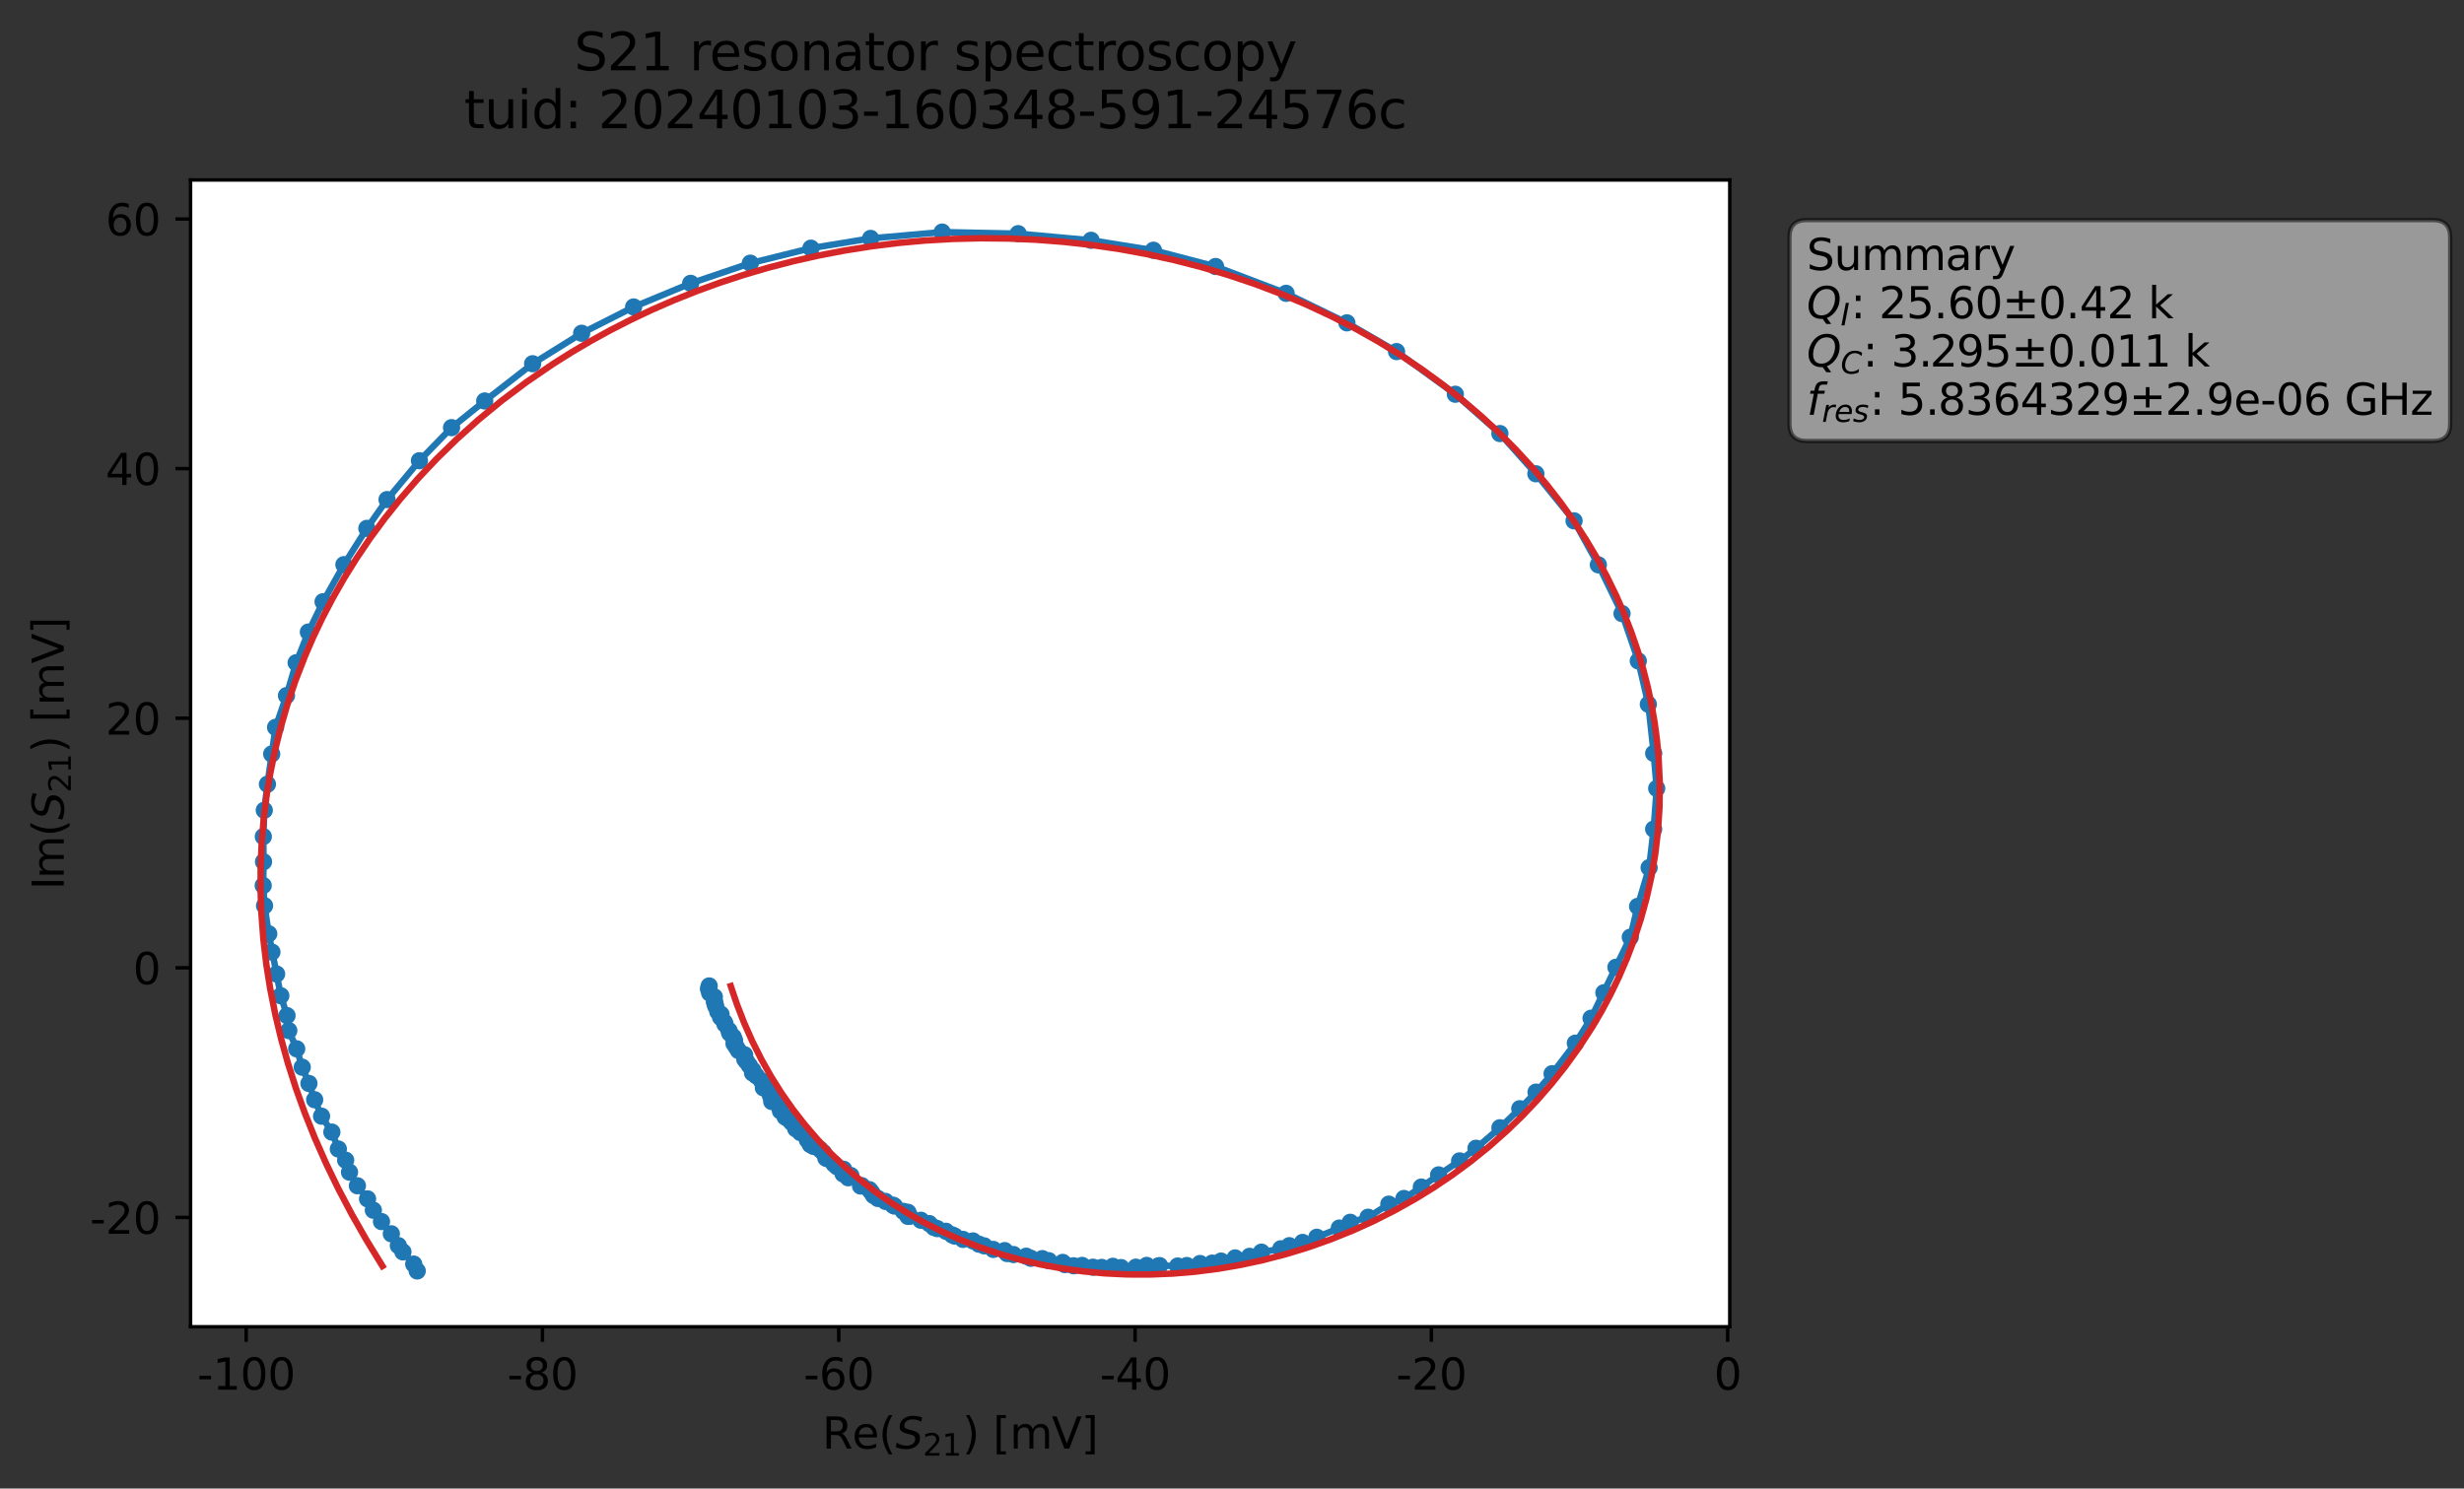 <?xml version="1.0" encoding="utf-8" standalone="no"?>
<!DOCTYPE svg PUBLIC "-//W3C//DTD SVG 1.1//EN"
  "http://www.w3.org/Graphics/SVG/1.1/DTD/svg11.dtd">
<svg xmlns:xlink="http://www.w3.org/1999/xlink" width="571.687pt" height="345.428pt" viewBox="0 0 571.687 345.428" xmlns="http://www.w3.org/2000/svg" version="1.1">
 <rect x="0" y="0" width="571.687" height="345.428" fill="#333333" stroke="none"/>
 <defs>
  <style type="text/css">*{stroke-linejoin: round; stroke-linecap: butt}</style>
 </defs>
 <g id="figure_1">
  <g id="patch_1">
   <path d="M 0 345.428 
L 571.687 345.428 
L 571.687 -0 
L 0 -0 
L 0 345.428 
z
" style="fill: none; opacity: 0"/>
  </g>
  <g id="axes_1">
   <g id="patch_2">
    <path d="M 44.211 307.872 
L 401.331 307.872 
L 401.331 41.76 
L 44.211 41.76 
z
" style="fill: #ffffff"/>
   </g>
   <g id="matplotlib.axis_1">
    <g id="xtick_1">
     <g id="line2d_1">
      <defs>
       <path id="mdb7e3e99d3" d="M 0 0 
L 0 3.5 
" style="stroke: #000000; stroke-width: 0.8"/>
      </defs>
      <g>
       <use xlink:href="#mdb7e3e99d3" x="57.112" y="307.872" style="stroke: #000000; stroke-width: 0.8"/>
      </g>
     </g>
     <g id="text_1">
      <!-- -100 -->
      <g transform="translate(45.764 322.47) scale(0.1 -0.1)">
       <defs>
        <path id="DejaVuSans-2d" d="M 313 2009 
L 1997 2009 
L 1997 1497 
L 313 1497 
L 313 2009 
z
" transform="scale(0.016)"/>
        <path id="DejaVuSans-31" d="M 794 531 
L 1825 531 
L 1825 4091 
L 703 3866 
L 703 4441 
L 1819 4666 
L 2450 4666 
L 2450 531 
L 3481 531 
L 3481 0 
L 794 0 
L 794 531 
z
" transform="scale(0.016)"/>
        <path id="DejaVuSans-30" d="M 2034 4250 
Q 1547 4250 1301 3770 
Q 1056 3291 1056 2328 
Q 1056 1369 1301 889 
Q 1547 409 2034 409 
Q 2525 409 2770 889 
Q 3016 1369 3016 2328 
Q 3016 3291 2770 3770 
Q 2525 4250 2034 4250 
z
M 2034 4750 
Q 2819 4750 3233 4129 
Q 3647 3509 3647 2328 
Q 3647 1150 3233 529 
Q 2819 -91 2034 -91 
Q 1250 -91 836 529 
Q 422 1150 422 2328 
Q 422 3509 836 4129 
Q 1250 4750 2034 4750 
z
" transform="scale(0.016)"/>
       </defs>
       <use xlink:href="#DejaVuSans-2d"/>
       <use xlink:href="#DejaVuSans-31" x="36.084"/>
       <use xlink:href="#DejaVuSans-30" x="99.707"/>
       <use xlink:href="#DejaVuSans-30" x="163.33"/>
      </g>
     </g>
    </g>
    <g id="xtick_2">
     <g id="line2d_2">
      <g>
       <use xlink:href="#mdb7e3e99d3" x="125.859" y="307.872" style="stroke: #000000; stroke-width: 0.8"/>
      </g>
     </g>
     <g id="text_2">
      <!-- -80 -->
      <g transform="translate(117.692 322.47) scale(0.1 -0.1)">
       <defs>
        <path id="DejaVuSans-38" d="M 2034 2216 
Q 1584 2216 1326 1975 
Q 1069 1734 1069 1313 
Q 1069 891 1326 650 
Q 1584 409 2034 409 
Q 2484 409 2743 651 
Q 3003 894 3003 1313 
Q 3003 1734 2745 1975 
Q 2488 2216 2034 2216 
z
M 1403 2484 
Q 997 2584 770 2862 
Q 544 3141 544 3541 
Q 544 4100 942 4425 
Q 1341 4750 2034 4750 
Q 2731 4750 3128 4425 
Q 3525 4100 3525 3541 
Q 3525 3141 3298 2862 
Q 3072 2584 2669 2484 
Q 3125 2378 3379 2068 
Q 3634 1759 3634 1313 
Q 3634 634 3220 271 
Q 2806 -91 2034 -91 
Q 1263 -91 848 271 
Q 434 634 434 1313 
Q 434 1759 690 2068 
Q 947 2378 1403 2484 
z
M 1172 3481 
Q 1172 3119 1398 2916 
Q 1625 2713 2034 2713 
Q 2441 2713 2670 2916 
Q 2900 3119 2900 3481 
Q 2900 3844 2670 4047 
Q 2441 4250 2034 4250 
Q 1625 4250 1398 4047 
Q 1172 3844 1172 3481 
z
" transform="scale(0.016)"/>
       </defs>
       <use xlink:href="#DejaVuSans-2d"/>
       <use xlink:href="#DejaVuSans-38" x="36.084"/>
       <use xlink:href="#DejaVuSans-30" x="99.707"/>
      </g>
     </g>
    </g>
    <g id="xtick_3">
     <g id="line2d_3">
      <g>
       <use xlink:href="#mdb7e3e99d3" x="194.606" y="307.872" style="stroke: #000000; stroke-width: 0.8"/>
      </g>
     </g>
     <g id="text_3">
      <!-- -60 -->
      <g transform="translate(186.439 322.47) scale(0.1 -0.1)">
       <defs>
        <path id="DejaVuSans-36" d="M 2113 2584 
Q 1688 2584 1439 2293 
Q 1191 2003 1191 1497 
Q 1191 994 1439 701 
Q 1688 409 2113 409 
Q 2538 409 2786 701 
Q 3034 994 3034 1497 
Q 3034 2003 2786 2293 
Q 2538 2584 2113 2584 
z
M 3366 4563 
L 3366 3988 
Q 3128 4100 2886 4159 
Q 2644 4219 2406 4219 
Q 1781 4219 1451 3797 
Q 1122 3375 1075 2522 
Q 1259 2794 1537 2939 
Q 1816 3084 2150 3084 
Q 2853 3084 3261 2657 
Q 3669 2231 3669 1497 
Q 3669 778 3244 343 
Q 2819 -91 2113 -91 
Q 1303 -91 875 529 
Q 447 1150 447 2328 
Q 447 3434 972 4092 
Q 1497 4750 2381 4750 
Q 2619 4750 2861 4703 
Q 3103 4656 3366 4563 
z
" transform="scale(0.016)"/>
       </defs>
       <use xlink:href="#DejaVuSans-2d"/>
       <use xlink:href="#DejaVuSans-36" x="36.084"/>
       <use xlink:href="#DejaVuSans-30" x="99.707"/>
      </g>
     </g>
    </g>
    <g id="xtick_4">
     <g id="line2d_4">
      <g>
       <use xlink:href="#mdb7e3e99d3" x="263.353" y="307.872" style="stroke: #000000; stroke-width: 0.8"/>
      </g>
     </g>
     <g id="text_4">
      <!-- -40 -->
      <g transform="translate(255.186 322.47) scale(0.1 -0.1)">
       <defs>
        <path id="DejaVuSans-34" d="M 2419 4116 
L 825 1625 
L 2419 1625 
L 2419 4116 
z
M 2253 4666 
L 3047 4666 
L 3047 1625 
L 3713 1625 
L 3713 1100 
L 3047 1100 
L 3047 0 
L 2419 0 
L 2419 1100 
L 313 1100 
L 313 1709 
L 2253 4666 
z
" transform="scale(0.016)"/>
       </defs>
       <use xlink:href="#DejaVuSans-2d"/>
       <use xlink:href="#DejaVuSans-34" x="36.084"/>
       <use xlink:href="#DejaVuSans-30" x="99.707"/>
      </g>
     </g>
    </g>
    <g id="xtick_5">
     <g id="line2d_5">
      <g>
       <use xlink:href="#mdb7e3e99d3" x="332.1" y="307.872" style="stroke: #000000; stroke-width: 0.8"/>
      </g>
     </g>
     <g id="text_5">
      <!-- -20 -->
      <g transform="translate(323.933 322.47) scale(0.1 -0.1)">
       <defs>
        <path id="DejaVuSans-32" d="M 1228 531 
L 3431 531 
L 3431 0 
L 469 0 
L 469 531 
Q 828 903 1448 1529 
Q 2069 2156 2228 2338 
Q 2531 2678 2651 2914 
Q 2772 3150 2772 3378 
Q 2772 3750 2511 3984 
Q 2250 4219 1831 4219 
Q 1534 4219 1204 4116 
Q 875 4013 500 3803 
L 500 4441 
Q 881 4594 1212 4672 
Q 1544 4750 1819 4750 
Q 2544 4750 2975 4387 
Q 3406 4025 3406 3419 
Q 3406 3131 3298 2873 
Q 3191 2616 2906 2266 
Q 2828 2175 2409 1742 
Q 1991 1309 1228 531 
z
" transform="scale(0.016)"/>
       </defs>
       <use xlink:href="#DejaVuSans-2d"/>
       <use xlink:href="#DejaVuSans-32" x="36.084"/>
       <use xlink:href="#DejaVuSans-30" x="99.707"/>
      </g>
     </g>
    </g>
    <g id="xtick_6">
     <g id="line2d_6">
      <g>
       <use xlink:href="#mdb7e3e99d3" x="400.846" y="307.872" style="stroke: #000000; stroke-width: 0.8"/>
      </g>
     </g>
     <g id="text_6">
      <!-- 0 -->
      <g transform="translate(397.665 322.47) scale(0.1 -0.1)">
       <use xlink:href="#DejaVuSans-30"/>
      </g>
     </g>
    </g>
    <g id="text_7">
     <!-- Re$(S_{21})$ [mV] -->
     <g transform="translate(190.771 336.149) scale(0.1 -0.1)">
      <defs>
       <path id="DejaVuSans-52" d="M 2841 2188 
Q 3044 2119 3236 1894 
Q 3428 1669 3622 1275 
L 4263 0 
L 3584 0 
L 2988 1197 
Q 2756 1666 2539 1819 
Q 2322 1972 1947 1972 
L 1259 1972 
L 1259 0 
L 628 0 
L 628 4666 
L 2053 4666 
Q 2853 4666 3247 4331 
Q 3641 3997 3641 3322 
Q 3641 2881 3436 2590 
Q 3231 2300 2841 2188 
z
M 1259 4147 
L 1259 2491 
L 2053 2491 
Q 2509 2491 2742 2702 
Q 2975 2913 2975 3322 
Q 2975 3731 2742 3939 
Q 2509 4147 2053 4147 
L 1259 4147 
z
" transform="scale(0.016)"/>
       <path id="DejaVuSans-65" d="M 3597 1894 
L 3597 1613 
L 953 1613 
Q 991 1019 1311 708 
Q 1631 397 2203 397 
Q 2534 397 2845 478 
Q 3156 559 3463 722 
L 3463 178 
Q 3153 47 2828 -22 
Q 2503 -91 2169 -91 
Q 1331 -91 842 396 
Q 353 884 353 1716 
Q 353 2575 817 3079 
Q 1281 3584 2069 3584 
Q 2775 3584 3186 3129 
Q 3597 2675 3597 1894 
z
M 3022 2063 
Q 3016 2534 2758 2815 
Q 2500 3097 2075 3097 
Q 1594 3097 1305 2825 
Q 1016 2553 972 2059 
L 3022 2063 
z
" transform="scale(0.016)"/>
       <path id="DejaVuSans-28" d="M 1984 4856 
Q 1566 4138 1362 3434 
Q 1159 2731 1159 2009 
Q 1159 1288 1364 580 
Q 1569 -128 1984 -844 
L 1484 -844 
Q 1016 -109 783 600 
Q 550 1309 550 2009 
Q 550 2706 781 3412 
Q 1013 4119 1484 4856 
L 1984 4856 
z
" transform="scale(0.016)"/>
       <path id="DejaVuSans-Oblique-53" d="M 3859 4513 
L 3738 3897 
Q 3422 4066 3111 4152 
Q 2800 4238 2509 4238 
Q 1944 4238 1609 3991 
Q 1275 3744 1275 3334 
Q 1275 3109 1398 2989 
Q 1522 2869 2034 2731 
L 2413 2638 
Q 3053 2472 3303 2217 
Q 3553 1963 3553 1503 
Q 3553 797 2998 353 
Q 2444 -91 1538 -91 
Q 1166 -91 791 -17 
Q 416 56 38 206 
L 166 856 
Q 513 641 861 531 
Q 1209 422 1556 422 
Q 2147 422 2503 684 
Q 2859 947 2859 1369 
Q 2859 1650 2717 1795 
Q 2575 1941 2106 2059 
L 1728 2156 
Q 1081 2325 845 2545 
Q 609 2766 609 3163 
Q 609 3859 1145 4304 
Q 1681 4750 2541 4750 
Q 2875 4750 3203 4690 
Q 3531 4631 3859 4513 
z
" transform="scale(0.016)"/>
       <path id="DejaVuSans-29" d="M 513 4856 
L 1013 4856 
Q 1481 4119 1714 3412 
Q 1947 2706 1947 2009 
Q 1947 1309 1714 600 
Q 1481 -109 1013 -844 
L 513 -844 
Q 928 -128 1133 580 
Q 1338 1288 1338 2009 
Q 1338 2731 1133 3434 
Q 928 4138 513 4856 
z
" transform="scale(0.016)"/>
       <path id="DejaVuSans-20" transform="scale(0.016)"/>
       <path id="DejaVuSans-5b" d="M 550 4863 
L 1875 4863 
L 1875 4416 
L 1125 4416 
L 1125 -397 
L 1875 -397 
L 1875 -844 
L 550 -844 
L 550 4863 
z
" transform="scale(0.016)"/>
       <path id="DejaVuSans-6d" d="M 3328 2828 
Q 3544 3216 3844 3400 
Q 4144 3584 4550 3584 
Q 5097 3584 5394 3201 
Q 5691 2819 5691 2113 
L 5691 0 
L 5113 0 
L 5113 2094 
Q 5113 2597 4934 2840 
Q 4756 3084 4391 3084 
Q 3944 3084 3684 2787 
Q 3425 2491 3425 1978 
L 3425 0 
L 2847 0 
L 2847 2094 
Q 2847 2600 2669 2842 
Q 2491 3084 2119 3084 
Q 1678 3084 1418 2786 
Q 1159 2488 1159 1978 
L 1159 0 
L 581 0 
L 581 3500 
L 1159 3500 
L 1159 2956 
Q 1356 3278 1631 3431 
Q 1906 3584 2284 3584 
Q 2666 3584 2933 3390 
Q 3200 3197 3328 2828 
z
" transform="scale(0.016)"/>
       <path id="DejaVuSans-56" d="M 1831 0 
L 50 4666 
L 709 4666 
L 2188 738 
L 3669 4666 
L 4325 4666 
L 2547 0 
L 1831 0 
z
" transform="scale(0.016)"/>
       <path id="DejaVuSans-5d" d="M 1947 4863 
L 1947 -844 
L 622 -844 
L 622 -397 
L 1369 -397 
L 1369 4416 
L 622 4416 
L 622 4863 
L 1947 4863 
z
" transform="scale(0.016)"/>
      </defs>
      <use xlink:href="#DejaVuSans-52" transform="translate(0 0.016)"/>
      <use xlink:href="#DejaVuSans-65" transform="translate(69.482 0.016)"/>
      <use xlink:href="#DejaVuSans-28" transform="translate(131.006 0.016)"/>
      <use xlink:href="#DejaVuSans-Oblique-53" transform="translate(170.02 0.016)"/>
      <use xlink:href="#DejaVuSans-32" transform="translate(233.496 -16.391) scale(0.7)"/>
      <use xlink:href="#DejaVuSans-31" transform="translate(278.032 -16.391) scale(0.7)"/>
      <use xlink:href="#DejaVuSans-29" transform="translate(325.303 0.016)"/>
      <use xlink:href="#DejaVuSans-20" transform="translate(364.316 0.016)"/>
      <use xlink:href="#DejaVuSans-5b" transform="translate(396.104 0.016)"/>
      <use xlink:href="#DejaVuSans-6d" transform="translate(435.117 0.016)"/>
      <use xlink:href="#DejaVuSans-56" transform="translate(532.529 0.016)"/>
      <use xlink:href="#DejaVuSans-5d" transform="translate(600.938 0.016)"/>
     </g>
    </g>
   </g>
   <g id="matplotlib.axis_2">
    <g id="ytick_1">
     <g id="line2d_7">
      <defs>
       <path id="mf5f3da005a" d="M 0 0 
L -3.5 0 
" style="stroke: #000000; stroke-width: 0.8"/>
      </defs>
      <g>
       <use xlink:href="#mf5f3da005a" x="44.211" y="282.504" style="stroke: #000000; stroke-width: 0.8"/>
      </g>
     </g>
     <g id="text_8">
      <!-- -20 -->
      <g transform="translate(20.878 286.304) scale(0.1 -0.1)">
       <use xlink:href="#DejaVuSans-2d"/>
       <use xlink:href="#DejaVuSans-32" x="36.084"/>
       <use xlink:href="#DejaVuSans-30" x="99.707"/>
      </g>
     </g>
    </g>
    <g id="ytick_2">
     <g id="line2d_8">
      <g>
       <use xlink:href="#mf5f3da005a" x="44.211" y="224.585" style="stroke: #000000; stroke-width: 0.8"/>
      </g>
     </g>
     <g id="text_9">
      <!-- 0 -->
      <g transform="translate(30.848 228.384) scale(0.1 -0.1)">
       <use xlink:href="#DejaVuSans-30"/>
      </g>
     </g>
    </g>
    <g id="ytick_3">
     <g id="line2d_9">
      <g>
       <use xlink:href="#mf5f3da005a" x="44.211" y="166.666" style="stroke: #000000; stroke-width: 0.8"/>
      </g>
     </g>
     <g id="text_10">
      <!-- 20 -->
      <g transform="translate(24.486 170.465) scale(0.1 -0.1)">
       <use xlink:href="#DejaVuSans-32"/>
       <use xlink:href="#DejaVuSans-30" x="63.623"/>
      </g>
     </g>
    </g>
    <g id="ytick_4">
     <g id="line2d_10">
      <g>
       <use xlink:href="#mf5f3da005a" x="44.211" y="108.746" style="stroke: #000000; stroke-width: 0.8"/>
      </g>
     </g>
     <g id="text_11">
      <!-- 40 -->
      <g transform="translate(24.486 112.545) scale(0.1 -0.1)">
       <use xlink:href="#DejaVuSans-34"/>
       <use xlink:href="#DejaVuSans-30" x="63.623"/>
      </g>
     </g>
    </g>
    <g id="ytick_5">
     <g id="line2d_11">
      <g>
       <use xlink:href="#mf5f3da005a" x="44.211" y="50.827" style="stroke: #000000; stroke-width: 0.8"/>
      </g>
     </g>
     <g id="text_12">
      <!-- 60 -->
      <g transform="translate(24.486 54.626) scale(0.1 -0.1)">
       <use xlink:href="#DejaVuSans-36"/>
       <use xlink:href="#DejaVuSans-30" x="63.623"/>
      </g>
     </g>
    </g>
    <g id="text_13">
     <!-- Im$(S_{21})$ [mV] -->
     <g transform="translate(14.798 206.466) rotate(-90) scale(0.1 -0.1)">
      <defs>
       <path id="DejaVuSans-49" d="M 628 4666 
L 1259 4666 
L 1259 0 
L 628 0 
L 628 4666 
z
" transform="scale(0.016)"/>
      </defs>
      <use xlink:href="#DejaVuSans-49" transform="translate(0 0.016)"/>
      <use xlink:href="#DejaVuSans-6d" transform="translate(25.867 0.016)"/>
      <use xlink:href="#DejaVuSans-28" transform="translate(123.279 0.016)"/>
      <use xlink:href="#DejaVuSans-Oblique-53" transform="translate(162.293 0.016)"/>
      <use xlink:href="#DejaVuSans-32" transform="translate(225.77 -16.391) scale(0.7)"/>
      <use xlink:href="#DejaVuSans-31" transform="translate(270.306 -16.391) scale(0.7)"/>
      <use xlink:href="#DejaVuSans-29" transform="translate(317.576 0.016)"/>
      <use xlink:href="#DejaVuSans-20" transform="translate(356.59 0.016)"/>
      <use xlink:href="#DejaVuSans-5b" transform="translate(388.377 0.016)"/>
      <use xlink:href="#DejaVuSans-6d" transform="translate(427.391 0.016)"/>
      <use xlink:href="#DejaVuSans-56" transform="translate(524.803 0.016)"/>
      <use xlink:href="#DejaVuSans-5d" transform="translate(593.211 0.016)"/>
     </g>
    </g>
   </g>
   <g id="line2d_12">
    <path d="M 96.803 294.931 
L 95.99 293.336 
L 93.488 290.509 
L 92.422 289.048 
L 90.795 286.309 
L 88.515 283.473 
L 86.625 280.836 
L 85.277 278.201 
L 82.921 275.161 
L 81.095 272.008 
L 80.201 269.227 
L 78.503 266.629 
L 76.998 262.705 
L 74.606 259.016 
L 73.009 255.198 
L 71.681 251.424 
L 70.123 247.656 
L 68.84 243.388 
L 67.006 239.154 
L 66.596 235.676 
L 65.155 231.062 
L 62.353 216.684 
L 61.38 210.18 
L 61.068 205.486 
L 61.141 199.977 
L 61.096 194.135 
L 61.321 188.023 
L 62.05 181.981 
L 63.94 168.782 
L 66.467 161.418 
L 68.711 153.793 
L 71.547 146.667 
L 74.962 139.63 
L 79.792 131.034 
L 85.117 122.61 
L 89.803 115.93 
L 97.316 106.911 
L 104.765 99.238 
L 112.46 93.049 
L 123.576 84.406 
L 134.953 77.333 
L 147.012 71.231 
L 160.244 65.756 
L 174.086 61.073 
L 188.15 57.591 
L 201.993 55.322 
L 218.591 53.856 
L 236.229 54.22 
L 253.148 55.762 
L 267.612 58.066 
L 282.031 61.84 
L 298.4 68.069 
L 312.505 74.917 
L 324.023 81.588 
L 337.66 91.487 
L 347.995 100.608 
L 356.347 109.941 
L 365.206 120.865 
L 370.845 131.071 
L 376.338 142.382 
L 380.108 153.371 
L 382.439 163.43 
L 383.685 174.825 
L 384.384 182.957 
L 383.675 192.398 
L 382.625 201.344 
L 379.954 210.337 
L 378.255 217.481 
L 369.148 236.282 
L 365.502 242.078 
L 360.109 249.159 
L 356.382 253.43 
L 352.609 257.28 
L 348 261.701 
L 342.453 266.456 
L 338.657 269.39 
L 333.781 272.638 
L 329.77 275.467 
L 325.736 278.111 
L 322.23 279.427 
L 317.414 282.461 
L 313.278 283.637 
L 310.74 284.972 
L 305.523 287.113 
L 302.216 288.307 
L 299.145 289.065 
L 297.169 289.785 
L 292.671 290.569 
L 289.923 291.539 
L 286.576 291.909 
L 281.241 293.11 
L 278.423 293.203 
L 275.352 293.671 
L 273.242 293.784 
L 269.04 293.688 
L 268.687 293.811 
L 266.061 293.642 
L 263.544 294.051 
L 260.106 294.146 
L 258.206 293.85 
L 255.618 294.105 
L 253.575 294.058 
L 251.065 293.645 
L 249.113 293.731 
L 247.072 293.454 
L 246.572 292.948 
L 243.332 292.547 
L 241.831 292.072 
L 239.179 291.993 
L 238.1 291.509 
L 233.66 290.893 
L 233.106 290.208 
L 230.462 289.935 
L 225.745 287.964 
L 223.436 287.609 
L 220.899 286.555 
L 219.469 285.719 
L 216.67 284.822 
L 215.597 283.933 
L 211.09 282.246 
L 210.66 282.27 
L 210.661 281.322 
L 209.596 281.098 
L 207.156 279.652 
L 205.459 278.793 
L 203.695 278.111 
L 202.691 277.428 
L 201.732 276.073 
L 199.665 275.224 
L 199.939 275.133 
L 196.788 273.305 
L 197.412 272.784 
L 195.608 272.407 
L 195.746 271.333 
L 194.179 270.732 
L 192.043 268.909 
L 191.618 268.743 
L 191.059 267.484 
L 190.259 266.717 
L 187.99 265.592 
L 187.322 264.533 
L 187.389 264.168 
L 184.629 261.939 
L 184.473 261.299 
L 182.842 259.597 
L 182.178 259.211 
L 181.089 257.81 
L 180.955 257.025 
L 180.744 256.564 
L 179.058 255.615 
L 179.119 254.776 
L 178.778 254.304 
L 178.457 253.394 
L 177.113 252.441 
L 177.451 252.066 
L 176.693 250.837 
L 175.484 249.655 
L 174.6 248.994 
L 174.67 248.363 
L 172.806 245.819 
L 172.764 244.766 
L 171.329 243.781 
L 170.303 242.168 
L 170.438 241.44 
L 170.119 240.62 
L 169.311 239.751 
L 169.15 239.162 
L 168.235 237.7 
L 168.059 237.205 
L 167.196 236.078 
L 167.292 235.383 
L 166.532 234.744 
L 165.744 232.355 
L 165.738 231.336 
L 164.655 230.432 
L 164.37 229.461 
L 164.543 228.792 
L 164.543 228.792 
" clip-path="url(#p861a49b6f6)" style="fill: none; stroke: #1f77b4; stroke-width: 1.5; stroke-linecap: square"/>
    <defs>
     <path id="m77d7cb6045" d="M 0 1.5 
C 0.398 1.5 0.779 1.342 1.061 1.061 
C 1.342 0.779 1.5 0.398 1.5 0 
C 1.5 -0.398 1.342 -0.779 1.061 -1.061 
C 0.779 -1.342 0.398 -1.5 0 -1.5 
C -0.398 -1.5 -0.779 -1.342 -1.061 -1.061 
C -1.342 -0.779 -1.5 -0.398 -1.5 0 
C -1.5 0.398 -1.342 0.779 -1.061 1.061 
C -0.779 1.342 -0.398 1.5 0 1.5 
z
" style="stroke: #1f77b4"/>
    </defs>
    <g clip-path="url(#p861a49b6f6)">
     <use xlink:href="#m77d7cb6045" x="96.803" y="294.931" style="fill: #1f77b4; stroke: #1f77b4"/>
     <use xlink:href="#m77d7cb6045" x="95.99" y="293.336" style="fill: #1f77b4; stroke: #1f77b4"/>
     <use xlink:href="#m77d7cb6045" x="93.488" y="290.509" style="fill: #1f77b4; stroke: #1f77b4"/>
     <use xlink:href="#m77d7cb6045" x="92.422" y="289.048" style="fill: #1f77b4; stroke: #1f77b4"/>
     <use xlink:href="#m77d7cb6045" x="90.795" y="286.309" style="fill: #1f77b4; stroke: #1f77b4"/>
     <use xlink:href="#m77d7cb6045" x="88.515" y="283.473" style="fill: #1f77b4; stroke: #1f77b4"/>
     <use xlink:href="#m77d7cb6045" x="86.625" y="280.836" style="fill: #1f77b4; stroke: #1f77b4"/>
     <use xlink:href="#m77d7cb6045" x="85.277" y="278.201" style="fill: #1f77b4; stroke: #1f77b4"/>
     <use xlink:href="#m77d7cb6045" x="82.921" y="275.161" style="fill: #1f77b4; stroke: #1f77b4"/>
     <use xlink:href="#m77d7cb6045" x="81.095" y="272.008" style="fill: #1f77b4; stroke: #1f77b4"/>
     <use xlink:href="#m77d7cb6045" x="80.201" y="269.227" style="fill: #1f77b4; stroke: #1f77b4"/>
     <use xlink:href="#m77d7cb6045" x="78.503" y="266.629" style="fill: #1f77b4; stroke: #1f77b4"/>
     <use xlink:href="#m77d7cb6045" x="76.998" y="262.705" style="fill: #1f77b4; stroke: #1f77b4"/>
     <use xlink:href="#m77d7cb6045" x="74.606" y="259.016" style="fill: #1f77b4; stroke: #1f77b4"/>
     <use xlink:href="#m77d7cb6045" x="73.009" y="255.198" style="fill: #1f77b4; stroke: #1f77b4"/>
     <use xlink:href="#m77d7cb6045" x="71.681" y="251.424" style="fill: #1f77b4; stroke: #1f77b4"/>
     <use xlink:href="#m77d7cb6045" x="70.123" y="247.656" style="fill: #1f77b4; stroke: #1f77b4"/>
     <use xlink:href="#m77d7cb6045" x="68.84" y="243.388" style="fill: #1f77b4; stroke: #1f77b4"/>
     <use xlink:href="#m77d7cb6045" x="67.006" y="239.154" style="fill: #1f77b4; stroke: #1f77b4"/>
     <use xlink:href="#m77d7cb6045" x="66.596" y="235.676" style="fill: #1f77b4; stroke: #1f77b4"/>
     <use xlink:href="#m77d7cb6045" x="65.155" y="231.062" style="fill: #1f77b4; stroke: #1f77b4"/>
     <use xlink:href="#m77d7cb6045" x="64.178" y="226.024" style="fill: #1f77b4; stroke: #1f77b4"/>
     <use xlink:href="#m77d7cb6045" x="63.092" y="220.934" style="fill: #1f77b4; stroke: #1f77b4"/>
     <use xlink:href="#m77d7cb6045" x="62.353" y="216.684" style="fill: #1f77b4; stroke: #1f77b4"/>
     <use xlink:href="#m77d7cb6045" x="61.38" y="210.18" style="fill: #1f77b4; stroke: #1f77b4"/>
     <use xlink:href="#m77d7cb6045" x="61.068" y="205.486" style="fill: #1f77b4; stroke: #1f77b4"/>
     <use xlink:href="#m77d7cb6045" x="61.141" y="199.977" style="fill: #1f77b4; stroke: #1f77b4"/>
     <use xlink:href="#m77d7cb6045" x="61.096" y="194.135" style="fill: #1f77b4; stroke: #1f77b4"/>
     <use xlink:href="#m77d7cb6045" x="61.321" y="188.023" style="fill: #1f77b4; stroke: #1f77b4"/>
     <use xlink:href="#m77d7cb6045" x="62.05" y="181.981" style="fill: #1f77b4; stroke: #1f77b4"/>
     <use xlink:href="#m77d7cb6045" x="63.04" y="174.971" style="fill: #1f77b4; stroke: #1f77b4"/>
     <use xlink:href="#m77d7cb6045" x="63.94" y="168.782" style="fill: #1f77b4; stroke: #1f77b4"/>
     <use xlink:href="#m77d7cb6045" x="66.467" y="161.418" style="fill: #1f77b4; stroke: #1f77b4"/>
     <use xlink:href="#m77d7cb6045" x="68.711" y="153.793" style="fill: #1f77b4; stroke: #1f77b4"/>
     <use xlink:href="#m77d7cb6045" x="71.547" y="146.667" style="fill: #1f77b4; stroke: #1f77b4"/>
     <use xlink:href="#m77d7cb6045" x="74.962" y="139.63" style="fill: #1f77b4; stroke: #1f77b4"/>
     <use xlink:href="#m77d7cb6045" x="79.792" y="131.034" style="fill: #1f77b4; stroke: #1f77b4"/>
     <use xlink:href="#m77d7cb6045" x="85.117" y="122.61" style="fill: #1f77b4; stroke: #1f77b4"/>
     <use xlink:href="#m77d7cb6045" x="89.803" y="115.93" style="fill: #1f77b4; stroke: #1f77b4"/>
     <use xlink:href="#m77d7cb6045" x="97.316" y="106.911" style="fill: #1f77b4; stroke: #1f77b4"/>
     <use xlink:href="#m77d7cb6045" x="104.765" y="99.238" style="fill: #1f77b4; stroke: #1f77b4"/>
     <use xlink:href="#m77d7cb6045" x="112.46" y="93.049" style="fill: #1f77b4; stroke: #1f77b4"/>
     <use xlink:href="#m77d7cb6045" x="123.576" y="84.406" style="fill: #1f77b4; stroke: #1f77b4"/>
     <use xlink:href="#m77d7cb6045" x="134.953" y="77.333" style="fill: #1f77b4; stroke: #1f77b4"/>
     <use xlink:href="#m77d7cb6045" x="147.012" y="71.231" style="fill: #1f77b4; stroke: #1f77b4"/>
     <use xlink:href="#m77d7cb6045" x="160.244" y="65.756" style="fill: #1f77b4; stroke: #1f77b4"/>
     <use xlink:href="#m77d7cb6045" x="174.086" y="61.073" style="fill: #1f77b4; stroke: #1f77b4"/>
     <use xlink:href="#m77d7cb6045" x="188.15" y="57.591" style="fill: #1f77b4; stroke: #1f77b4"/>
     <use xlink:href="#m77d7cb6045" x="201.993" y="55.322" style="fill: #1f77b4; stroke: #1f77b4"/>
     <use xlink:href="#m77d7cb6045" x="218.591" y="53.856" style="fill: #1f77b4; stroke: #1f77b4"/>
     <use xlink:href="#m77d7cb6045" x="236.229" y="54.22" style="fill: #1f77b4; stroke: #1f77b4"/>
     <use xlink:href="#m77d7cb6045" x="253.148" y="55.762" style="fill: #1f77b4; stroke: #1f77b4"/>
     <use xlink:href="#m77d7cb6045" x="267.612" y="58.066" style="fill: #1f77b4; stroke: #1f77b4"/>
     <use xlink:href="#m77d7cb6045" x="282.031" y="61.84" style="fill: #1f77b4; stroke: #1f77b4"/>
     <use xlink:href="#m77d7cb6045" x="298.4" y="68.069" style="fill: #1f77b4; stroke: #1f77b4"/>
     <use xlink:href="#m77d7cb6045" x="312.505" y="74.917" style="fill: #1f77b4; stroke: #1f77b4"/>
     <use xlink:href="#m77d7cb6045" x="324.023" y="81.588" style="fill: #1f77b4; stroke: #1f77b4"/>
     <use xlink:href="#m77d7cb6045" x="337.66" y="91.487" style="fill: #1f77b4; stroke: #1f77b4"/>
     <use xlink:href="#m77d7cb6045" x="347.995" y="100.608" style="fill: #1f77b4; stroke: #1f77b4"/>
     <use xlink:href="#m77d7cb6045" x="356.347" y="109.941" style="fill: #1f77b4; stroke: #1f77b4"/>
     <use xlink:href="#m77d7cb6045" x="365.206" y="120.865" style="fill: #1f77b4; stroke: #1f77b4"/>
     <use xlink:href="#m77d7cb6045" x="370.845" y="131.071" style="fill: #1f77b4; stroke: #1f77b4"/>
     <use xlink:href="#m77d7cb6045" x="376.338" y="142.382" style="fill: #1f77b4; stroke: #1f77b4"/>
     <use xlink:href="#m77d7cb6045" x="380.108" y="153.371" style="fill: #1f77b4; stroke: #1f77b4"/>
     <use xlink:href="#m77d7cb6045" x="382.439" y="163.43" style="fill: #1f77b4; stroke: #1f77b4"/>
     <use xlink:href="#m77d7cb6045" x="383.685" y="174.825" style="fill: #1f77b4; stroke: #1f77b4"/>
     <use xlink:href="#m77d7cb6045" x="384.384" y="182.957" style="fill: #1f77b4; stroke: #1f77b4"/>
     <use xlink:href="#m77d7cb6045" x="383.675" y="192.398" style="fill: #1f77b4; stroke: #1f77b4"/>
     <use xlink:href="#m77d7cb6045" x="382.625" y="201.344" style="fill: #1f77b4; stroke: #1f77b4"/>
     <use xlink:href="#m77d7cb6045" x="379.954" y="210.337" style="fill: #1f77b4; stroke: #1f77b4"/>
     <use xlink:href="#m77d7cb6045" x="378.255" y="217.481" style="fill: #1f77b4; stroke: #1f77b4"/>
     <use xlink:href="#m77d7cb6045" x="374.921" y="224.456" style="fill: #1f77b4; stroke: #1f77b4"/>
     <use xlink:href="#m77d7cb6045" x="372.124" y="230.371" style="fill: #1f77b4; stroke: #1f77b4"/>
     <use xlink:href="#m77d7cb6045" x="369.148" y="236.282" style="fill: #1f77b4; stroke: #1f77b4"/>
     <use xlink:href="#m77d7cb6045" x="365.502" y="242.078" style="fill: #1f77b4; stroke: #1f77b4"/>
     <use xlink:href="#m77d7cb6045" x="360.109" y="249.159" style="fill: #1f77b4; stroke: #1f77b4"/>
     <use xlink:href="#m77d7cb6045" x="356.382" y="253.43" style="fill: #1f77b4; stroke: #1f77b4"/>
     <use xlink:href="#m77d7cb6045" x="352.609" y="257.28" style="fill: #1f77b4; stroke: #1f77b4"/>
     <use xlink:href="#m77d7cb6045" x="348" y="261.701" style="fill: #1f77b4; stroke: #1f77b4"/>
     <use xlink:href="#m77d7cb6045" x="342.453" y="266.456" style="fill: #1f77b4; stroke: #1f77b4"/>
     <use xlink:href="#m77d7cb6045" x="338.657" y="269.39" style="fill: #1f77b4; stroke: #1f77b4"/>
     <use xlink:href="#m77d7cb6045" x="333.781" y="272.638" style="fill: #1f77b4; stroke: #1f77b4"/>
     <use xlink:href="#m77d7cb6045" x="329.77" y="275.467" style="fill: #1f77b4; stroke: #1f77b4"/>
     <use xlink:href="#m77d7cb6045" x="325.736" y="278.111" style="fill: #1f77b4; stroke: #1f77b4"/>
     <use xlink:href="#m77d7cb6045" x="322.23" y="279.427" style="fill: #1f77b4; stroke: #1f77b4"/>
     <use xlink:href="#m77d7cb6045" x="317.414" y="282.461" style="fill: #1f77b4; stroke: #1f77b4"/>
     <use xlink:href="#m77d7cb6045" x="313.278" y="283.637" style="fill: #1f77b4; stroke: #1f77b4"/>
     <use xlink:href="#m77d7cb6045" x="310.74" y="284.972" style="fill: #1f77b4; stroke: #1f77b4"/>
     <use xlink:href="#m77d7cb6045" x="305.523" y="287.113" style="fill: #1f77b4; stroke: #1f77b4"/>
     <use xlink:href="#m77d7cb6045" x="302.216" y="288.307" style="fill: #1f77b4; stroke: #1f77b4"/>
     <use xlink:href="#m77d7cb6045" x="299.145" y="289.065" style="fill: #1f77b4; stroke: #1f77b4"/>
     <use xlink:href="#m77d7cb6045" x="297.169" y="289.785" style="fill: #1f77b4; stroke: #1f77b4"/>
     <use xlink:href="#m77d7cb6045" x="292.671" y="290.569" style="fill: #1f77b4; stroke: #1f77b4"/>
     <use xlink:href="#m77d7cb6045" x="289.923" y="291.539" style="fill: #1f77b4; stroke: #1f77b4"/>
     <use xlink:href="#m77d7cb6045" x="286.576" y="291.909" style="fill: #1f77b4; stroke: #1f77b4"/>
     <use xlink:href="#m77d7cb6045" x="283.31" y="292.64" style="fill: #1f77b4; stroke: #1f77b4"/>
     <use xlink:href="#m77d7cb6045" x="281.241" y="293.11" style="fill: #1f77b4; stroke: #1f77b4"/>
     <use xlink:href="#m77d7cb6045" x="278.423" y="293.203" style="fill: #1f77b4; stroke: #1f77b4"/>
     <use xlink:href="#m77d7cb6045" x="275.352" y="293.671" style="fill: #1f77b4; stroke: #1f77b4"/>
     <use xlink:href="#m77d7cb6045" x="273.242" y="293.784" style="fill: #1f77b4; stroke: #1f77b4"/>
     <use xlink:href="#m77d7cb6045" x="269.04" y="293.688" style="fill: #1f77b4; stroke: #1f77b4"/>
     <use xlink:href="#m77d7cb6045" x="268.687" y="293.811" style="fill: #1f77b4; stroke: #1f77b4"/>
     <use xlink:href="#m77d7cb6045" x="266.061" y="293.642" style="fill: #1f77b4; stroke: #1f77b4"/>
     <use xlink:href="#m77d7cb6045" x="263.544" y="294.051" style="fill: #1f77b4; stroke: #1f77b4"/>
     <use xlink:href="#m77d7cb6045" x="260.106" y="294.146" style="fill: #1f77b4; stroke: #1f77b4"/>
     <use xlink:href="#m77d7cb6045" x="258.206" y="293.85" style="fill: #1f77b4; stroke: #1f77b4"/>
     <use xlink:href="#m77d7cb6045" x="255.618" y="294.105" style="fill: #1f77b4; stroke: #1f77b4"/>
     <use xlink:href="#m77d7cb6045" x="253.575" y="294.058" style="fill: #1f77b4; stroke: #1f77b4"/>
     <use xlink:href="#m77d7cb6045" x="251.065" y="293.645" style="fill: #1f77b4; stroke: #1f77b4"/>
     <use xlink:href="#m77d7cb6045" x="249.113" y="293.731" style="fill: #1f77b4; stroke: #1f77b4"/>
     <use xlink:href="#m77d7cb6045" x="247.072" y="293.454" style="fill: #1f77b4; stroke: #1f77b4"/>
     <use xlink:href="#m77d7cb6045" x="246.572" y="292.948" style="fill: #1f77b4; stroke: #1f77b4"/>
     <use xlink:href="#m77d7cb6045" x="243.332" y="292.547" style="fill: #1f77b4; stroke: #1f77b4"/>
     <use xlink:href="#m77d7cb6045" x="241.831" y="292.072" style="fill: #1f77b4; stroke: #1f77b4"/>
     <use xlink:href="#m77d7cb6045" x="239.179" y="291.993" style="fill: #1f77b4; stroke: #1f77b4"/>
     <use xlink:href="#m77d7cb6045" x="238.1" y="291.509" style="fill: #1f77b4; stroke: #1f77b4"/>
     <use xlink:href="#m77d7cb6045" x="235.147" y="291.123" style="fill: #1f77b4; stroke: #1f77b4"/>
     <use xlink:href="#m77d7cb6045" x="233.66" y="290.893" style="fill: #1f77b4; stroke: #1f77b4"/>
     <use xlink:href="#m77d7cb6045" x="233.106" y="290.208" style="fill: #1f77b4; stroke: #1f77b4"/>
     <use xlink:href="#m77d7cb6045" x="230.462" y="289.935" style="fill: #1f77b4; stroke: #1f77b4"/>
     <use xlink:href="#m77d7cb6045" x="228.366" y="289.11" style="fill: #1f77b4; stroke: #1f77b4"/>
     <use xlink:href="#m77d7cb6045" x="227.106" y="288.71" style="fill: #1f77b4; stroke: #1f77b4"/>
     <use xlink:href="#m77d7cb6045" x="225.745" y="287.964" style="fill: #1f77b4; stroke: #1f77b4"/>
     <use xlink:href="#m77d7cb6045" x="223.436" y="287.609" style="fill: #1f77b4; stroke: #1f77b4"/>
     <use xlink:href="#m77d7cb6045" x="221.54" y="286.854" style="fill: #1f77b4; stroke: #1f77b4"/>
     <use xlink:href="#m77d7cb6045" x="220.899" y="286.555" style="fill: #1f77b4; stroke: #1f77b4"/>
     <use xlink:href="#m77d7cb6045" x="219.469" y="285.719" style="fill: #1f77b4; stroke: #1f77b4"/>
     <use xlink:href="#m77d7cb6045" x="217.478" y="285.107" style="fill: #1f77b4; stroke: #1f77b4"/>
     <use xlink:href="#m77d7cb6045" x="216.67" y="284.822" style="fill: #1f77b4; stroke: #1f77b4"/>
     <use xlink:href="#m77d7cb6045" x="215.597" y="283.933" style="fill: #1f77b4; stroke: #1f77b4"/>
     <use xlink:href="#m77d7cb6045" x="213.67" y="283.167" style="fill: #1f77b4; stroke: #1f77b4"/>
     <use xlink:href="#m77d7cb6045" x="211.09" y="282.246" style="fill: #1f77b4; stroke: #1f77b4"/>
     <use xlink:href="#m77d7cb6045" x="210.66" y="282.27" style="fill: #1f77b4; stroke: #1f77b4"/>
     <use xlink:href="#m77d7cb6045" x="210.661" y="281.322" style="fill: #1f77b4; stroke: #1f77b4"/>
     <use xlink:href="#m77d7cb6045" x="209.596" y="281.098" style="fill: #1f77b4; stroke: #1f77b4"/>
     <use xlink:href="#m77d7cb6045" x="207.536" y="279.875" style="fill: #1f77b4; stroke: #1f77b4"/>
     <use xlink:href="#m77d7cb6045" x="207.156" y="279.652" style="fill: #1f77b4; stroke: #1f77b4"/>
     <use xlink:href="#m77d7cb6045" x="205.459" y="278.793" style="fill: #1f77b4; stroke: #1f77b4"/>
     <use xlink:href="#m77d7cb6045" x="203.695" y="278.111" style="fill: #1f77b4; stroke: #1f77b4"/>
     <use xlink:href="#m77d7cb6045" x="202.691" y="277.428" style="fill: #1f77b4; stroke: #1f77b4"/>
     <use xlink:href="#m77d7cb6045" x="202.208" y="276.671" style="fill: #1f77b4; stroke: #1f77b4"/>
     <use xlink:href="#m77d7cb6045" x="201.732" y="276.073" style="fill: #1f77b4; stroke: #1f77b4"/>
     <use xlink:href="#m77d7cb6045" x="199.665" y="275.224" style="fill: #1f77b4; stroke: #1f77b4"/>
     <use xlink:href="#m77d7cb6045" x="199.939" y="275.133" style="fill: #1f77b4; stroke: #1f77b4"/>
     <use xlink:href="#m77d7cb6045" x="196.788" y="273.305" style="fill: #1f77b4; stroke: #1f77b4"/>
     <use xlink:href="#m77d7cb6045" x="197.412" y="272.784" style="fill: #1f77b4; stroke: #1f77b4"/>
     <use xlink:href="#m77d7cb6045" x="195.608" y="272.407" style="fill: #1f77b4; stroke: #1f77b4"/>
     <use xlink:href="#m77d7cb6045" x="195.746" y="271.333" style="fill: #1f77b4; stroke: #1f77b4"/>
     <use xlink:href="#m77d7cb6045" x="194.179" y="270.732" style="fill: #1f77b4; stroke: #1f77b4"/>
     <use xlink:href="#m77d7cb6045" x="193.499" y="270.107" style="fill: #1f77b4; stroke: #1f77b4"/>
     <use xlink:href="#m77d7cb6045" x="192.043" y="268.909" style="fill: #1f77b4; stroke: #1f77b4"/>
     <use xlink:href="#m77d7cb6045" x="191.618" y="268.743" style="fill: #1f77b4; stroke: #1f77b4"/>
     <use xlink:href="#m77d7cb6045" x="191.059" y="267.484" style="fill: #1f77b4; stroke: #1f77b4"/>
     <use xlink:href="#m77d7cb6045" x="190.259" y="266.717" style="fill: #1f77b4; stroke: #1f77b4"/>
     <use xlink:href="#m77d7cb6045" x="188.778" y="266.048" style="fill: #1f77b4; stroke: #1f77b4"/>
     <use xlink:href="#m77d7cb6045" x="187.99" y="265.592" style="fill: #1f77b4; stroke: #1f77b4"/>
     <use xlink:href="#m77d7cb6045" x="187.322" y="264.533" style="fill: #1f77b4; stroke: #1f77b4"/>
     <use xlink:href="#m77d7cb6045" x="187.389" y="264.168" style="fill: #1f77b4; stroke: #1f77b4"/>
     <use xlink:href="#m77d7cb6045" x="185.698" y="262.818" style="fill: #1f77b4; stroke: #1f77b4"/>
     <use xlink:href="#m77d7cb6045" x="184.629" y="261.939" style="fill: #1f77b4; stroke: #1f77b4"/>
     <use xlink:href="#m77d7cb6045" x="184.473" y="261.299" style="fill: #1f77b4; stroke: #1f77b4"/>
     <use xlink:href="#m77d7cb6045" x="183.629" y="260.414" style="fill: #1f77b4; stroke: #1f77b4"/>
     <use xlink:href="#m77d7cb6045" x="182.842" y="259.597" style="fill: #1f77b4; stroke: #1f77b4"/>
     <use xlink:href="#m77d7cb6045" x="182.178" y="259.211" style="fill: #1f77b4; stroke: #1f77b4"/>
     <use xlink:href="#m77d7cb6045" x="181.089" y="257.81" style="fill: #1f77b4; stroke: #1f77b4"/>
     <use xlink:href="#m77d7cb6045" x="180.955" y="257.025" style="fill: #1f77b4; stroke: #1f77b4"/>
     <use xlink:href="#m77d7cb6045" x="180.744" y="256.564" style="fill: #1f77b4; stroke: #1f77b4"/>
     <use xlink:href="#m77d7cb6045" x="179.058" y="255.615" style="fill: #1f77b4; stroke: #1f77b4"/>
     <use xlink:href="#m77d7cb6045" x="179.119" y="254.776" style="fill: #1f77b4; stroke: #1f77b4"/>
     <use xlink:href="#m77d7cb6045" x="178.778" y="254.304" style="fill: #1f77b4; stroke: #1f77b4"/>
     <use xlink:href="#m77d7cb6045" x="178.457" y="253.394" style="fill: #1f77b4; stroke: #1f77b4"/>
     <use xlink:href="#m77d7cb6045" x="177.113" y="252.441" style="fill: #1f77b4; stroke: #1f77b4"/>
     <use xlink:href="#m77d7cb6045" x="177.451" y="252.066" style="fill: #1f77b4; stroke: #1f77b4"/>
     <use xlink:href="#m77d7cb6045" x="176.693" y="250.837" style="fill: #1f77b4; stroke: #1f77b4"/>
     <use xlink:href="#m77d7cb6045" x="175.484" y="249.655" style="fill: #1f77b4; stroke: #1f77b4"/>
     <use xlink:href="#m77d7cb6045" x="174.6" y="248.994" style="fill: #1f77b4; stroke: #1f77b4"/>
     <use xlink:href="#m77d7cb6045" x="174.67" y="248.363" style="fill: #1f77b4; stroke: #1f77b4"/>
     <use xlink:href="#m77d7cb6045" x="173.872" y="247.265" style="fill: #1f77b4; stroke: #1f77b4"/>
     <use xlink:href="#m77d7cb6045" x="173.236" y="246.362" style="fill: #1f77b4; stroke: #1f77b4"/>
     <use xlink:href="#m77d7cb6045" x="172.806" y="245.819" style="fill: #1f77b4; stroke: #1f77b4"/>
     <use xlink:href="#m77d7cb6045" x="172.764" y="244.766" style="fill: #1f77b4; stroke: #1f77b4"/>
     <use xlink:href="#m77d7cb6045" x="171.329" y="243.781" style="fill: #1f77b4; stroke: #1f77b4"/>
     <use xlink:href="#m77d7cb6045" x="170.803" y="242.92" style="fill: #1f77b4; stroke: #1f77b4"/>
     <use xlink:href="#m77d7cb6045" x="170.303" y="242.168" style="fill: #1f77b4; stroke: #1f77b4"/>
     <use xlink:href="#m77d7cb6045" x="170.438" y="241.44" style="fill: #1f77b4; stroke: #1f77b4"/>
     <use xlink:href="#m77d7cb6045" x="170.119" y="240.62" style="fill: #1f77b4; stroke: #1f77b4"/>
     <use xlink:href="#m77d7cb6045" x="169.311" y="239.751" style="fill: #1f77b4; stroke: #1f77b4"/>
     <use xlink:href="#m77d7cb6045" x="169.15" y="239.162" style="fill: #1f77b4; stroke: #1f77b4"/>
     <use xlink:href="#m77d7cb6045" x="168.235" y="237.7" style="fill: #1f77b4; stroke: #1f77b4"/>
     <use xlink:href="#m77d7cb6045" x="168.059" y="237.205" style="fill: #1f77b4; stroke: #1f77b4"/>
     <use xlink:href="#m77d7cb6045" x="167.196" y="236.078" style="fill: #1f77b4; stroke: #1f77b4"/>
     <use xlink:href="#m77d7cb6045" x="167.292" y="235.383" style="fill: #1f77b4; stroke: #1f77b4"/>
     <use xlink:href="#m77d7cb6045" x="166.532" y="234.744" style="fill: #1f77b4; stroke: #1f77b4"/>
     <use xlink:href="#m77d7cb6045" x="166.048" y="233.458" style="fill: #1f77b4; stroke: #1f77b4"/>
     <use xlink:href="#m77d7cb6045" x="165.871" y="232.84" style="fill: #1f77b4; stroke: #1f77b4"/>
     <use xlink:href="#m77d7cb6045" x="165.744" y="232.355" style="fill: #1f77b4; stroke: #1f77b4"/>
     <use xlink:href="#m77d7cb6045" x="165.738" y="231.336" style="fill: #1f77b4; stroke: #1f77b4"/>
     <use xlink:href="#m77d7cb6045" x="164.655" y="230.432" style="fill: #1f77b4; stroke: #1f77b4"/>
     <use xlink:href="#m77d7cb6045" x="164.37" y="229.461" style="fill: #1f77b4; stroke: #1f77b4"/>
     <use xlink:href="#m77d7cb6045" x="164.543" y="228.792" style="fill: #1f77b4; stroke: #1f77b4"/>
    </g>
   </g>
   <g id="line2d_13">
    <path d="M 88.73 293.79 
L 85.041 287.78 
L 81.634 281.805 
L 78.532 275.92 
L 75.752 270.19 
L 73.037 264.059 
L 70.678 258.161 
L 68.675 252.585 
L 66.788 246.669 
L 65.259 241.189 
L 63.874 235.404 
L 62.664 229.294 
L 61.796 223.781 
L 61.115 217.998 
L 60.653 211.932 
L 60.464 206.652 
L 60.478 201.158 
L 60.725 195.446 
L 61.235 189.511 
L 61.856 184.599 
L 62.688 179.542 
L 63.751 174.339 
L 65.069 168.993 
L 66.666 163.505 
L 68.569 157.883 
L 70.804 152.132 
L 72.717 147.741 
L 74.847 143.288 
L 77.207 138.78 
L 79.81 134.224 
L 82.671 129.628 
L 85.803 125.003 
L 89.22 120.36 
L 92.935 115.712 
L 96.962 111.073 
L 101.313 106.46 
L 105.999 101.89 
L 111.031 97.384 
L 116.418 92.962 
L 122.167 88.649 
L 128.282 84.469 
L 132.564 81.77 
L 137.01 79.151 
L 141.619 76.619 
L 146.39 74.185 
L 151.321 71.856 
L 156.408 69.642 
L 161.649 67.553 
L 167.038 65.597 
L 172.57 63.783 
L 178.239 62.121 
L 184.037 60.62 
L 189.957 59.289 
L 195.988 58.135 
L 202.121 57.167 
L 208.344 56.391 
L 214.647 55.816 
L 221.015 55.448 
L 227.436 55.29 
L 233.896 55.35 
L 240.379 55.629 
L 246.87 56.132 
L 253.354 56.859 
L 259.815 57.813 
L 266.236 58.991 
L 272.602 60.394 
L 278.897 62.019 
L 285.103 63.861 
L 291.207 65.918 
L 297.192 68.182 
L 303.045 70.648 
L 308.752 73.308 
L 314.299 76.153 
L 319.675 79.174 
L 324.869 82.362 
L 329.871 85.706 
L 334.671 89.194 
L 339.262 92.816 
L 343.638 96.559 
L 347.792 100.412 
L 351.722 104.363 
L 355.423 108.399 
L 358.894 112.508 
L 362.133 116.678 
L 365.142 120.898 
L 367.921 125.157 
L 370.473 129.443 
L 372.799 133.746 
L 374.905 138.055 
L 376.794 142.362 
L 378.472 146.657 
L 379.943 150.931 
L 381.215 155.176 
L 382.293 159.386 
L 383.185 163.553 
L 383.897 167.671 
L 384.437 171.736 
L 384.812 175.74 
L 385.082 181.626 
L 385.024 187.355 
L 384.662 192.917 
L 384.022 198.303 
L 383.127 203.507 
L 382.001 208.525 
L 380.667 213.355 
L 379.145 217.995 
L 377.455 222.446 
L 375.617 226.709 
L 373.648 230.786 
L 371.564 234.68 
L 369.38 238.395 
L 366.338 243.078 
L 363.173 247.461 
L 359.913 251.558 
L 356.581 255.38 
L 353.197 258.941 
L 349.78 262.253 
L 345.486 266.066 
L 341.19 269.536 
L 336.913 272.688 
L 332.674 275.546 
L 328.487 278.131 
L 323.545 280.902 
L 318.708 283.343 
L 313.988 285.484 
L 308.637 287.64 
L 303.461 289.466 
L 298.463 290.997 
L 292.972 292.425 
L 287.712 293.552 
L 282.678 294.413 
L 277.278 295.103 
L 272.144 295.536 
L 266.738 295.756 
L 261.627 295.739 
L 256.326 295.486 
L 251.338 295.023 
L 246.228 294.315 
L 241.438 293.428 
L 236.582 292.296 
L 232.042 291.015 
L 227.478 289.496 
L 222.929 287.735 
L 218.701 285.859 
L 214.513 283.753 
L 210.626 281.56 
L 206.797 279.149 
L 203.05 276.523 
L 199.405 273.685 
L 196.049 270.793 
L 192.8 267.702 
L 189.674 264.415 
L 186.684 260.936 
L 183.96 257.429 
L 181.373 253.741 
L 178.934 249.875 
L 176.654 245.835 
L 174.541 241.625 
L 172.673 237.411 
L 170.973 233.034 
L 169.552 228.823 
L 169.552 228.823 
" clip-path="url(#p861a49b6f6)" style="fill: none; stroke: #d62728; stroke-width: 1.5; stroke-linecap: square"/>
   </g>
   <g id="patch_3">
    <path d="M 44.211 307.872 
L 44.211 41.76 
" style="fill: none; stroke: #000000; stroke-width: 0.8; stroke-linejoin: miter; stroke-linecap: square"/>
   </g>
   <g id="patch_4">
    <path d="M 401.331 307.872 
L 401.331 41.76 
" style="fill: none; stroke: #000000; stroke-width: 0.8; stroke-linejoin: miter; stroke-linecap: square"/>
   </g>
   <g id="patch_5">
    <path d="M 44.211 307.872 
L 401.331 307.872 
" style="fill: none; stroke: #000000; stroke-width: 0.8; stroke-linejoin: miter; stroke-linecap: square"/>
   </g>
   <g id="patch_6">
    <path d="M 44.211 41.76 
L 401.331 41.76 
" style="fill: none; stroke: #000000; stroke-width: 0.8; stroke-linejoin: miter; stroke-linecap: square"/>
   </g>
   <g id="text_14">
    <g id="patch_7">
     <path d="M 419.187 102.337 
L 564.487 102.337 
Q 568.487 102.337 568.487 98.337 
L 568.487 55.066 
Q 568.487 51.066 564.487 51.066 
L 419.187 51.066 
Q 415.187 51.066 415.187 55.066 
L 415.187 98.337 
Q 415.187 102.337 419.187 102.337 
z
" style="fill: #ffffff; opacity: 0.5; stroke: #000000; stroke-linejoin: miter"/>
    </g>
    <!-- Summary -->
    <g transform="translate(419.187 62.664) scale(0.1 -0.1)">
     <defs>
      <path id="DejaVuSans-53" d="M 3425 4513 
L 3425 3897 
Q 3066 4069 2747 4153 
Q 2428 4238 2131 4238 
Q 1616 4238 1336 4038 
Q 1056 3838 1056 3469 
Q 1056 3159 1242 3001 
Q 1428 2844 1947 2747 
L 2328 2669 
Q 3034 2534 3370 2195 
Q 3706 1856 3706 1288 
Q 3706 609 3251 259 
Q 2797 -91 1919 -91 
Q 1588 -91 1214 -16 
Q 841 59 441 206 
L 441 856 
Q 825 641 1194 531 
Q 1563 422 1919 422 
Q 2459 422 2753 634 
Q 3047 847 3047 1241 
Q 3047 1584 2836 1778 
Q 2625 1972 2144 2069 
L 1759 2144 
Q 1053 2284 737 2584 
Q 422 2884 422 3419 
Q 422 4038 858 4394 
Q 1294 4750 2059 4750 
Q 2388 4750 2728 4690 
Q 3069 4631 3425 4513 
z
" transform="scale(0.016)"/>
      <path id="DejaVuSans-75" d="M 544 1381 
L 544 3500 
L 1119 3500 
L 1119 1403 
Q 1119 906 1312 657 
Q 1506 409 1894 409 
Q 2359 409 2629 706 
Q 2900 1003 2900 1516 
L 2900 3500 
L 3475 3500 
L 3475 0 
L 2900 0 
L 2900 538 
Q 2691 219 2414 64 
Q 2138 -91 1772 -91 
Q 1169 -91 856 284 
Q 544 659 544 1381 
z
M 1991 3584 
L 1991 3584 
z
" transform="scale(0.016)"/>
      <path id="DejaVuSans-61" d="M 2194 1759 
Q 1497 1759 1228 1600 
Q 959 1441 959 1056 
Q 959 750 1161 570 
Q 1363 391 1709 391 
Q 2188 391 2477 730 
Q 2766 1069 2766 1631 
L 2766 1759 
L 2194 1759 
z
M 3341 1997 
L 3341 0 
L 2766 0 
L 2766 531 
Q 2569 213 2275 61 
Q 1981 -91 1556 -91 
Q 1019 -91 701 211 
Q 384 513 384 1019 
Q 384 1609 779 1909 
Q 1175 2209 1959 2209 
L 2766 2209 
L 2766 2266 
Q 2766 2663 2505 2880 
Q 2244 3097 1772 3097 
Q 1472 3097 1187 3025 
Q 903 2953 641 2809 
L 641 3341 
Q 956 3463 1253 3523 
Q 1550 3584 1831 3584 
Q 2591 3584 2966 3190 
Q 3341 2797 3341 1997 
z
" transform="scale(0.016)"/>
      <path id="DejaVuSans-72" d="M 2631 2963 
Q 2534 3019 2420 3045 
Q 2306 3072 2169 3072 
Q 1681 3072 1420 2755 
Q 1159 2438 1159 1844 
L 1159 0 
L 581 0 
L 581 3500 
L 1159 3500 
L 1159 2956 
Q 1341 3275 1631 3429 
Q 1922 3584 2338 3584 
Q 2397 3584 2469 3576 
Q 2541 3569 2628 3553 
L 2631 2963 
z
" transform="scale(0.016)"/>
      <path id="DejaVuSans-79" d="M 2059 -325 
Q 1816 -950 1584 -1140 
Q 1353 -1331 966 -1331 
L 506 -1331 
L 506 -850 
L 844 -850 
Q 1081 -850 1212 -737 
Q 1344 -625 1503 -206 
L 1606 56 
L 191 3500 
L 800 3500 
L 1894 763 
L 2988 3500 
L 3597 3500 
L 2059 -325 
z
" transform="scale(0.016)"/>
     </defs>
     <use xlink:href="#DejaVuSans-53"/>
     <use xlink:href="#DejaVuSans-75" x="63.477"/>
     <use xlink:href="#DejaVuSans-6d" x="126.855"/>
     <use xlink:href="#DejaVuSans-6d" x="224.268"/>
     <use xlink:href="#DejaVuSans-61" x="321.68"/>
     <use xlink:href="#DejaVuSans-72" x="382.959"/>
     <use xlink:href="#DejaVuSans-79" x="424.072"/>
    </g>
    <!-- $Q_I$: 25.60$\pm$0.42 k -->
    <g transform="translate(419.187 73.862) scale(0.1 -0.1)">
     <defs>
      <path id="DejaVuSans-Oblique-51" d="M 2309 -84 
Q 2275 -88 2237 -89 
Q 2200 -91 2125 -91 
Q 1250 -91 756 411 
Q 263 913 263 1797 
Q 263 2319 452 2844 
Q 641 3369 978 3788 
Q 1369 4269 1858 4509 
Q 2347 4750 2938 4750 
Q 3794 4750 4287 4245 
Q 4781 3741 4781 2869 
Q 4781 1928 4265 1147 
Q 3750 366 2919 44 
L 3553 -825 
L 2847 -825 
L 2309 -84 
z
M 2919 4238 
Q 2400 4238 2003 3986 
Q 1606 3734 1313 3219 
Q 1125 2891 1026 2522 
Q 928 2153 928 1778 
Q 928 1128 1239 775 
Q 1550 422 2119 422 
Q 2631 422 3032 676 
Q 3434 931 3719 1434 
Q 3909 1772 4009 2142 
Q 4109 2513 4109 2881 
Q 4109 3528 3796 3883 
Q 3484 4238 2919 4238 
z
" transform="scale(0.016)"/>
      <path id="DejaVuSans-Oblique-49" d="M 1081 4666 
L 1716 4666 
L 806 0 
L 172 0 
L 1081 4666 
z
" transform="scale(0.016)"/>
      <path id="DejaVuSans-3a" d="M 750 794 
L 1409 794 
L 1409 0 
L 750 0 
L 750 794 
z
M 750 3309 
L 1409 3309 
L 1409 2516 
L 750 2516 
L 750 3309 
z
" transform="scale(0.016)"/>
      <path id="DejaVuSans-35" d="M 691 4666 
L 3169 4666 
L 3169 4134 
L 1269 4134 
L 1269 2991 
Q 1406 3038 1543 3061 
Q 1681 3084 1819 3084 
Q 2600 3084 3056 2656 
Q 3513 2228 3513 1497 
Q 3513 744 3044 326 
Q 2575 -91 1722 -91 
Q 1428 -91 1123 -41 
Q 819 9 494 109 
L 494 744 
Q 775 591 1075 516 
Q 1375 441 1709 441 
Q 2250 441 2565 725 
Q 2881 1009 2881 1497 
Q 2881 1984 2565 2268 
Q 2250 2553 1709 2553 
Q 1456 2553 1204 2497 
Q 953 2441 691 2322 
L 691 4666 
z
" transform="scale(0.016)"/>
      <path id="DejaVuSans-2e" d="M 684 794 
L 1344 794 
L 1344 0 
L 684 0 
L 684 794 
z
" transform="scale(0.016)"/>
      <path id="DejaVuSans-b1" d="M 2944 4013 
L 2944 2803 
L 4684 2803 
L 4684 2272 
L 2944 2272 
L 2944 1063 
L 2419 1063 
L 2419 2272 
L 678 2272 
L 678 2803 
L 2419 2803 
L 2419 4013 
L 2944 4013 
z
M 678 531 
L 4684 531 
L 4684 0 
L 678 0 
L 678 531 
z
" transform="scale(0.016)"/>
      <path id="DejaVuSans-6b" d="M 581 4863 
L 1159 4863 
L 1159 1991 
L 2875 3500 
L 3609 3500 
L 1753 1863 
L 3688 0 
L 2938 0 
L 1159 1709 
L 1159 0 
L 581 0 
L 581 4863 
z
" transform="scale(0.016)"/>
     </defs>
     <use xlink:href="#DejaVuSans-Oblique-51" transform="translate(0 0.016)"/>
     <use xlink:href="#DejaVuSans-Oblique-49" transform="translate(78.711 -16.391) scale(0.7)"/>
     <use xlink:href="#DejaVuSans-3a" transform="translate(102.09 0.016)"/>
     <use xlink:href="#DejaVuSans-20" transform="translate(135.781 0.016)"/>
     <use xlink:href="#DejaVuSans-32" transform="translate(167.568 0.016)"/>
     <use xlink:href="#DejaVuSans-35" transform="translate(231.191 0.016)"/>
     <use xlink:href="#DejaVuSans-2e" transform="translate(294.814 0.016)"/>
     <use xlink:href="#DejaVuSans-36" transform="translate(326.602 0.016)"/>
     <use xlink:href="#DejaVuSans-30" transform="translate(390.225 0.016)"/>
     <use xlink:href="#DejaVuSans-b1" transform="translate(453.848 0.016)"/>
     <use xlink:href="#DejaVuSans-30" transform="translate(537.637 0.016)"/>
     <use xlink:href="#DejaVuSans-2e" transform="translate(601.26 0.016)"/>
     <use xlink:href="#DejaVuSans-34" transform="translate(633.047 0.016)"/>
     <use xlink:href="#DejaVuSans-32" transform="translate(696.67 0.016)"/>
     <use xlink:href="#DejaVuSans-20" transform="translate(760.293 0.016)"/>
     <use xlink:href="#DejaVuSans-6b" transform="translate(792.08 0.016)"/>
    </g>
    <!-- $Q_C$: 3.295$\pm$0.011 k -->
    <g transform="translate(419.187 85.06) scale(0.1 -0.1)">
     <defs>
      <path id="DejaVuSans-Oblique-43" d="M 4447 4306 
L 4319 3641 
Q 4019 3944 3683 4091 
Q 3347 4238 2956 4238 
Q 2422 4238 2017 3981 
Q 1613 3725 1319 3200 
Q 1131 2863 1032 2486 
Q 934 2109 934 1728 
Q 934 1091 1264 756 
Q 1594 422 2222 422 
Q 2656 422 3056 561 
Q 3456 700 3834 978 
L 3688 231 
Q 3316 72 2936 -9 
Q 2556 -91 2175 -91 
Q 1278 -91 773 396 
Q 269 884 269 1753 
Q 269 2309 461 2846 
Q 653 3384 1013 3828 
Q 1394 4300 1883 4525 
Q 2372 4750 3022 4750 
Q 3422 4750 3780 4639 
Q 4138 4528 4447 4306 
z
" transform="scale(0.016)"/>
      <path id="DejaVuSans-33" d="M 2597 2516 
Q 3050 2419 3304 2112 
Q 3559 1806 3559 1356 
Q 3559 666 3084 287 
Q 2609 -91 1734 -91 
Q 1441 -91 1130 -33 
Q 819 25 488 141 
L 488 750 
Q 750 597 1062 519 
Q 1375 441 1716 441 
Q 2309 441 2620 675 
Q 2931 909 2931 1356 
Q 2931 1769 2642 2001 
Q 2353 2234 1838 2234 
L 1294 2234 
L 1294 2753 
L 1863 2753 
Q 2328 2753 2575 2939 
Q 2822 3125 2822 3475 
Q 2822 3834 2567 4026 
Q 2313 4219 1838 4219 
Q 1578 4219 1281 4162 
Q 984 4106 628 3988 
L 628 4550 
Q 988 4650 1302 4700 
Q 1616 4750 1894 4750 
Q 2613 4750 3031 4423 
Q 3450 4097 3450 3541 
Q 3450 3153 3228 2886 
Q 3006 2619 2597 2516 
z
" transform="scale(0.016)"/>
      <path id="DejaVuSans-39" d="M 703 97 
L 703 672 
Q 941 559 1184 500 
Q 1428 441 1663 441 
Q 2288 441 2617 861 
Q 2947 1281 2994 2138 
Q 2813 1869 2534 1725 
Q 2256 1581 1919 1581 
Q 1219 1581 811 2004 
Q 403 2428 403 3163 
Q 403 3881 828 4315 
Q 1253 4750 1959 4750 
Q 2769 4750 3195 4129 
Q 3622 3509 3622 2328 
Q 3622 1225 3098 567 
Q 2575 -91 1691 -91 
Q 1453 -91 1209 -44 
Q 966 3 703 97 
z
M 1959 2075 
Q 2384 2075 2632 2365 
Q 2881 2656 2881 3163 
Q 2881 3666 2632 3958 
Q 2384 4250 1959 4250 
Q 1534 4250 1286 3958 
Q 1038 3666 1038 3163 
Q 1038 2656 1286 2365 
Q 1534 2075 1959 2075 
z
" transform="scale(0.016)"/>
     </defs>
     <use xlink:href="#DejaVuSans-Oblique-51" transform="translate(0 0.016)"/>
     <use xlink:href="#DejaVuSans-Oblique-43" transform="translate(78.711 -16.391) scale(0.7)"/>
     <use xlink:href="#DejaVuSans-3a" transform="translate(130.322 0.016)"/>
     <use xlink:href="#DejaVuSans-20" transform="translate(164.014 0.016)"/>
     <use xlink:href="#DejaVuSans-33" transform="translate(195.801 0.016)"/>
     <use xlink:href="#DejaVuSans-2e" transform="translate(259.424 0.016)"/>
     <use xlink:href="#DejaVuSans-32" transform="translate(285.711 0.016)"/>
     <use xlink:href="#DejaVuSans-39" transform="translate(347.584 0.016)"/>
     <use xlink:href="#DejaVuSans-35" transform="translate(411.207 0.016)"/>
     <use xlink:href="#DejaVuSans-b1" transform="translate(474.83 0.016)"/>
     <use xlink:href="#DejaVuSans-30" transform="translate(558.619 0.016)"/>
     <use xlink:href="#DejaVuSans-2e" transform="translate(622.242 0.016)"/>
     <use xlink:href="#DejaVuSans-30" transform="translate(654.029 0.016)"/>
     <use xlink:href="#DejaVuSans-31" transform="translate(717.652 0.016)"/>
     <use xlink:href="#DejaVuSans-31" transform="translate(781.275 0.016)"/>
     <use xlink:href="#DejaVuSans-20" transform="translate(844.898 0.016)"/>
     <use xlink:href="#DejaVuSans-6b" transform="translate(876.686 0.016)"/>
    </g>
    <!-- $f_{res}$: 5.8364329$\pm$2.9e-06 GHz -->
    <g transform="translate(419.187 96.257) scale(0.1 -0.1)">
     <defs>
      <path id="DejaVuSans-Oblique-66" d="M 3059 4863 
L 2969 4384 
L 2419 4384 
Q 2106 4384 1964 4261 
Q 1822 4138 1753 3809 
L 1691 3500 
L 2638 3500 
L 2553 3053 
L 1606 3053 
L 1013 0 
L 434 0 
L 1031 3053 
L 481 3053 
L 563 3500 
L 1113 3500 
L 1159 3744 
Q 1278 4363 1576 4613 
Q 1875 4863 2516 4863 
L 3059 4863 
z
" transform="scale(0.016)"/>
      <path id="DejaVuSans-Oblique-72" d="M 2853 2969 
Q 2766 3016 2653 3041 
Q 2541 3066 2413 3066 
Q 1953 3066 1609 2717 
Q 1266 2369 1153 1784 
L 800 0 
L 225 0 
L 909 3500 
L 1484 3500 
L 1375 2956 
Q 1603 3259 1920 3421 
Q 2238 3584 2597 3584 
Q 2691 3584 2781 3573 
Q 2872 3563 2963 3538 
L 2853 2969 
z
" transform="scale(0.016)"/>
      <path id="DejaVuSans-Oblique-65" d="M 3078 2063 
Q 3088 2113 3092 2166 
Q 3097 2219 3097 2272 
Q 3097 2653 2873 2875 
Q 2650 3097 2266 3097 
Q 1838 3097 1509 2826 
Q 1181 2556 1013 2059 
L 3078 2063 
z
M 3578 1613 
L 903 1613 
Q 884 1494 878 1425 
Q 872 1356 872 1306 
Q 872 872 1139 634 
Q 1406 397 1894 397 
Q 2269 397 2603 481 
Q 2938 566 3225 728 
L 3116 159 
Q 2806 34 2476 -28 
Q 2147 -91 1806 -91 
Q 1078 -91 686 257 
Q 294 606 294 1247 
Q 294 1794 489 2264 
Q 684 2734 1063 3103 
Q 1306 3334 1642 3459 
Q 1978 3584 2356 3584 
Q 2950 3584 3301 3228 
Q 3653 2872 3653 2272 
Q 3653 2128 3634 1964 
Q 3616 1800 3578 1613 
z
" transform="scale(0.016)"/>
      <path id="DejaVuSans-Oblique-73" d="M 3200 3397 
L 3091 2853 
Q 2863 2978 2609 3040 
Q 2356 3103 2088 3103 
Q 1634 3103 1373 2948 
Q 1113 2794 1113 2528 
Q 1113 2219 1719 2053 
Q 1766 2041 1788 2034 
L 1972 1978 
Q 2547 1819 2739 1644 
Q 2931 1469 2931 1166 
Q 2931 609 2489 259 
Q 2047 -91 1331 -91 
Q 1053 -91 747 -37 
Q 441 16 72 128 
L 184 722 
Q 500 559 806 475 
Q 1113 391 1394 391 
Q 1816 391 2080 572 
Q 2344 753 2344 1031 
Q 2344 1331 1650 1516 
L 1591 1531 
L 1394 1581 
Q 956 1697 753 1886 
Q 550 2075 550 2369 
Q 550 2928 970 3256 
Q 1391 3584 2113 3584 
Q 2397 3584 2667 3537 
Q 2938 3491 3200 3397 
z
" transform="scale(0.016)"/>
      <path id="DejaVuSans-47" d="M 3809 666 
L 3809 1919 
L 2778 1919 
L 2778 2438 
L 4434 2438 
L 4434 434 
Q 4069 175 3628 42 
Q 3188 -91 2688 -91 
Q 1594 -91 976 548 
Q 359 1188 359 2328 
Q 359 3472 976 4111 
Q 1594 4750 2688 4750 
Q 3144 4750 3555 4637 
Q 3966 4525 4313 4306 
L 4313 3634 
Q 3963 3931 3569 4081 
Q 3175 4231 2741 4231 
Q 1884 4231 1454 3753 
Q 1025 3275 1025 2328 
Q 1025 1384 1454 906 
Q 1884 428 2741 428 
Q 3075 428 3337 486 
Q 3600 544 3809 666 
z
" transform="scale(0.016)"/>
      <path id="DejaVuSans-48" d="M 628 4666 
L 1259 4666 
L 1259 2753 
L 3553 2753 
L 3553 4666 
L 4184 4666 
L 4184 0 
L 3553 0 
L 3553 2222 
L 1259 2222 
L 1259 0 
L 628 0 
L 628 4666 
z
" transform="scale(0.016)"/>
      <path id="DejaVuSans-7a" d="M 353 3500 
L 3084 3500 
L 3084 2975 
L 922 459 
L 3084 459 
L 3084 0 
L 275 0 
L 275 525 
L 2438 3041 
L 353 3041 
L 353 3500 
z
" transform="scale(0.016)"/>
     </defs>
     <use xlink:href="#DejaVuSans-Oblique-66" transform="translate(0 0.016)"/>
     <use xlink:href="#DejaVuSans-Oblique-72" transform="translate(35.205 -16.391) scale(0.7)"/>
     <use xlink:href="#DejaVuSans-Oblique-65" transform="translate(63.984 -16.391) scale(0.7)"/>
     <use xlink:href="#DejaVuSans-Oblique-73" transform="translate(107.051 -16.391) scale(0.7)"/>
     <use xlink:href="#DejaVuSans-3a" transform="translate(146.255 0.016)"/>
     <use xlink:href="#DejaVuSans-20" transform="translate(179.946 0.016)"/>
     <use xlink:href="#DejaVuSans-35" transform="translate(211.733 0.016)"/>
     <use xlink:href="#DejaVuSans-2e" transform="translate(275.356 0.016)"/>
     <use xlink:href="#DejaVuSans-38" transform="translate(304.519 0.016)"/>
     <use xlink:href="#DejaVuSans-33" transform="translate(368.142 0.016)"/>
     <use xlink:href="#DejaVuSans-36" transform="translate(431.765 0.016)"/>
     <use xlink:href="#DejaVuSans-34" transform="translate(495.388 0.016)"/>
     <use xlink:href="#DejaVuSans-33" transform="translate(559.011 0.016)"/>
     <use xlink:href="#DejaVuSans-32" transform="translate(622.634 0.016)"/>
     <use xlink:href="#DejaVuSans-39" transform="translate(684.507 0.016)"/>
     <use xlink:href="#DejaVuSans-b1" transform="translate(748.13 0.016)"/>
     <use xlink:href="#DejaVuSans-32" transform="translate(831.919 0.016)"/>
     <use xlink:href="#DejaVuSans-2e" transform="translate(895.542 0.016)"/>
     <use xlink:href="#DejaVuSans-39" transform="translate(927.329 0.016)"/>
     <use xlink:href="#DejaVuSans-65" transform="translate(990.952 0.016)"/>
     <use xlink:href="#DejaVuSans-2d" transform="translate(1052.476 0.016)"/>
     <use xlink:href="#DejaVuSans-30" transform="translate(1088.56 0.016)"/>
     <use xlink:href="#DejaVuSans-36" transform="translate(1152.183 0.016)"/>
     <use xlink:href="#DejaVuSans-20" transform="translate(1215.806 0.016)"/>
     <use xlink:href="#DejaVuSans-47" transform="translate(1247.593 0.016)"/>
     <use xlink:href="#DejaVuSans-48" transform="translate(1325.083 0.016)"/>
     <use xlink:href="#DejaVuSans-7a" transform="translate(1400.278 0.016)"/>
    </g>
   </g>
  </g>
  <g id="text_15">
   <!-- S21 resonator spectroscopy -->
   <g transform="translate(133.227 16.318) scale(0.12 -0.12)">
    <defs>
     <path id="DejaVuSans-73" d="M 2834 3397 
L 2834 2853 
Q 2591 2978 2328 3040 
Q 2066 3103 1784 3103 
Q 1356 3103 1142 2972 
Q 928 2841 928 2578 
Q 928 2378 1081 2264 
Q 1234 2150 1697 2047 
L 1894 2003 
Q 2506 1872 2764 1633 
Q 3022 1394 3022 966 
Q 3022 478 2636 193 
Q 2250 -91 1575 -91 
Q 1294 -91 989 -36 
Q 684 19 347 128 
L 347 722 
Q 666 556 975 473 
Q 1284 391 1588 391 
Q 1994 391 2212 530 
Q 2431 669 2431 922 
Q 2431 1156 2273 1281 
Q 2116 1406 1581 1522 
L 1381 1569 
Q 847 1681 609 1914 
Q 372 2147 372 2553 
Q 372 3047 722 3315 
Q 1072 3584 1716 3584 
Q 2034 3584 2315 3537 
Q 2597 3491 2834 3397 
z
" transform="scale(0.016)"/>
     <path id="DejaVuSans-6f" d="M 1959 3097 
Q 1497 3097 1228 2736 
Q 959 2375 959 1747 
Q 959 1119 1226 758 
Q 1494 397 1959 397 
Q 2419 397 2687 759 
Q 2956 1122 2956 1747 
Q 2956 2369 2687 2733 
Q 2419 3097 1959 3097 
z
M 1959 3584 
Q 2709 3584 3137 3096 
Q 3566 2609 3566 1747 
Q 3566 888 3137 398 
Q 2709 -91 1959 -91 
Q 1206 -91 779 398 
Q 353 888 353 1747 
Q 353 2609 779 3096 
Q 1206 3584 1959 3584 
z
" transform="scale(0.016)"/>
     <path id="DejaVuSans-6e" d="M 3513 2113 
L 3513 0 
L 2938 0 
L 2938 2094 
Q 2938 2591 2744 2837 
Q 2550 3084 2163 3084 
Q 1697 3084 1428 2787 
Q 1159 2491 1159 1978 
L 1159 0 
L 581 0 
L 581 3500 
L 1159 3500 
L 1159 2956 
Q 1366 3272 1645 3428 
Q 1925 3584 2291 3584 
Q 2894 3584 3203 3211 
Q 3513 2838 3513 2113 
z
" transform="scale(0.016)"/>
     <path id="DejaVuSans-74" d="M 1172 4494 
L 1172 3500 
L 2356 3500 
L 2356 3053 
L 1172 3053 
L 1172 1153 
Q 1172 725 1289 603 
Q 1406 481 1766 481 
L 2356 481 
L 2356 0 
L 1766 0 
Q 1100 0 847 248 
Q 594 497 594 1153 
L 594 3053 
L 172 3053 
L 172 3500 
L 594 3500 
L 594 4494 
L 1172 4494 
z
" transform="scale(0.016)"/>
     <path id="DejaVuSans-70" d="M 1159 525 
L 1159 -1331 
L 581 -1331 
L 581 3500 
L 1159 3500 
L 1159 2969 
Q 1341 3281 1617 3432 
Q 1894 3584 2278 3584 
Q 2916 3584 3314 3078 
Q 3713 2572 3713 1747 
Q 3713 922 3314 415 
Q 2916 -91 2278 -91 
Q 1894 -91 1617 61 
Q 1341 213 1159 525 
z
M 3116 1747 
Q 3116 2381 2855 2742 
Q 2594 3103 2138 3103 
Q 1681 3103 1420 2742 
Q 1159 2381 1159 1747 
Q 1159 1113 1420 752 
Q 1681 391 2138 391 
Q 2594 391 2855 752 
Q 3116 1113 3116 1747 
z
" transform="scale(0.016)"/>
     <path id="DejaVuSans-63" d="M 3122 3366 
L 3122 2828 
Q 2878 2963 2633 3030 
Q 2388 3097 2138 3097 
Q 1578 3097 1268 2742 
Q 959 2388 959 1747 
Q 959 1106 1268 751 
Q 1578 397 2138 397 
Q 2388 397 2633 464 
Q 2878 531 3122 666 
L 3122 134 
Q 2881 22 2623 -34 
Q 2366 -91 2075 -91 
Q 1284 -91 818 406 
Q 353 903 353 1747 
Q 353 2603 823 3093 
Q 1294 3584 2113 3584 
Q 2378 3584 2631 3529 
Q 2884 3475 3122 3366 
z
" transform="scale(0.016)"/>
    </defs>
    <use xlink:href="#DejaVuSans-53"/>
    <use xlink:href="#DejaVuSans-32" x="63.477"/>
    <use xlink:href="#DejaVuSans-31" x="127.1"/>
    <use xlink:href="#DejaVuSans-20" x="190.723"/>
    <use xlink:href="#DejaVuSans-72" x="222.51"/>
    <use xlink:href="#DejaVuSans-65" x="261.373"/>
    <use xlink:href="#DejaVuSans-73" x="322.896"/>
    <use xlink:href="#DejaVuSans-6f" x="374.996"/>
    <use xlink:href="#DejaVuSans-6e" x="436.178"/>
    <use xlink:href="#DejaVuSans-61" x="499.557"/>
    <use xlink:href="#DejaVuSans-74" x="560.836"/>
    <use xlink:href="#DejaVuSans-6f" x="600.045"/>
    <use xlink:href="#DejaVuSans-72" x="661.227"/>
    <use xlink:href="#DejaVuSans-20" x="702.34"/>
    <use xlink:href="#DejaVuSans-73" x="734.127"/>
    <use xlink:href="#DejaVuSans-70" x="786.227"/>
    <use xlink:href="#DejaVuSans-65" x="849.703"/>
    <use xlink:href="#DejaVuSans-63" x="911.227"/>
    <use xlink:href="#DejaVuSans-74" x="966.207"/>
    <use xlink:href="#DejaVuSans-72" x="1005.416"/>
    <use xlink:href="#DejaVuSans-6f" x="1044.279"/>
    <use xlink:href="#DejaVuSans-73" x="1105.461"/>
    <use xlink:href="#DejaVuSans-63" x="1157.561"/>
    <use xlink:href="#DejaVuSans-6f" x="1212.541"/>
    <use xlink:href="#DejaVuSans-70" x="1273.723"/>
    <use xlink:href="#DejaVuSans-79" x="1337.199"/>
   </g>
   <!-- tuid: 20240103-160348-591-24576c -->
   <g transform="translate(107.674 29.756) scale(0.12 -0.12)">
    <defs>
     <path id="DejaVuSans-69" d="M 603 3500 
L 1178 3500 
L 1178 0 
L 603 0 
L 603 3500 
z
M 603 4863 
L 1178 4863 
L 1178 4134 
L 603 4134 
L 603 4863 
z
" transform="scale(0.016)"/>
     <path id="DejaVuSans-64" d="M 2906 2969 
L 2906 4863 
L 3481 4863 
L 3481 0 
L 2906 0 
L 2906 525 
Q 2725 213 2448 61 
Q 2172 -91 1784 -91 
Q 1150 -91 751 415 
Q 353 922 353 1747 
Q 353 2572 751 3078 
Q 1150 3584 1784 3584 
Q 2172 3584 2448 3432 
Q 2725 3281 2906 2969 
z
M 947 1747 
Q 947 1113 1208 752 
Q 1469 391 1925 391 
Q 2381 391 2643 752 
Q 2906 1113 2906 1747 
Q 2906 2381 2643 2742 
Q 2381 3103 1925 3103 
Q 1469 3103 1208 2742 
Q 947 2381 947 1747 
z
" transform="scale(0.016)"/>
     <path id="DejaVuSans-37" d="M 525 4666 
L 3525 4666 
L 3525 4397 
L 1831 0 
L 1172 0 
L 2766 4134 
L 525 4134 
L 525 4666 
z
" transform="scale(0.016)"/>
    </defs>
    <use xlink:href="#DejaVuSans-74"/>
    <use xlink:href="#DejaVuSans-75" x="39.209"/>
    <use xlink:href="#DejaVuSans-69" x="102.588"/>
    <use xlink:href="#DejaVuSans-64" x="130.371"/>
    <use xlink:href="#DejaVuSans-3a" x="193.848"/>
    <use xlink:href="#DejaVuSans-20" x="227.539"/>
    <use xlink:href="#DejaVuSans-32" x="259.326"/>
    <use xlink:href="#DejaVuSans-30" x="322.949"/>
    <use xlink:href="#DejaVuSans-32" x="386.572"/>
    <use xlink:href="#DejaVuSans-34" x="450.195"/>
    <use xlink:href="#DejaVuSans-30" x="513.818"/>
    <use xlink:href="#DejaVuSans-31" x="577.441"/>
    <use xlink:href="#DejaVuSans-30" x="641.064"/>
    <use xlink:href="#DejaVuSans-33" x="704.688"/>
    <use xlink:href="#DejaVuSans-2d" x="768.311"/>
    <use xlink:href="#DejaVuSans-31" x="804.395"/>
    <use xlink:href="#DejaVuSans-36" x="868.018"/>
    <use xlink:href="#DejaVuSans-30" x="931.641"/>
    <use xlink:href="#DejaVuSans-33" x="995.264"/>
    <use xlink:href="#DejaVuSans-34" x="1058.887"/>
    <use xlink:href="#DejaVuSans-38" x="1122.51"/>
    <use xlink:href="#DejaVuSans-2d" x="1186.133"/>
    <use xlink:href="#DejaVuSans-35" x="1222.217"/>
    <use xlink:href="#DejaVuSans-39" x="1285.84"/>
    <use xlink:href="#DejaVuSans-31" x="1349.463"/>
    <use xlink:href="#DejaVuSans-2d" x="1413.086"/>
    <use xlink:href="#DejaVuSans-32" x="1449.17"/>
    <use xlink:href="#DejaVuSans-34" x="1512.793"/>
    <use xlink:href="#DejaVuSans-35" x="1576.416"/>
    <use xlink:href="#DejaVuSans-37" x="1640.039"/>
    <use xlink:href="#DejaVuSans-36" x="1703.662"/>
    <use xlink:href="#DejaVuSans-63" x="1767.285"/>
   </g>
  </g>
 </g>
 <defs>
  <clipPath id="p861a49b6f6">
   <rect x="44.211" y="41.76" width="357.12" height="266.112"/>
  </clipPath>
 </defs>
</svg>
